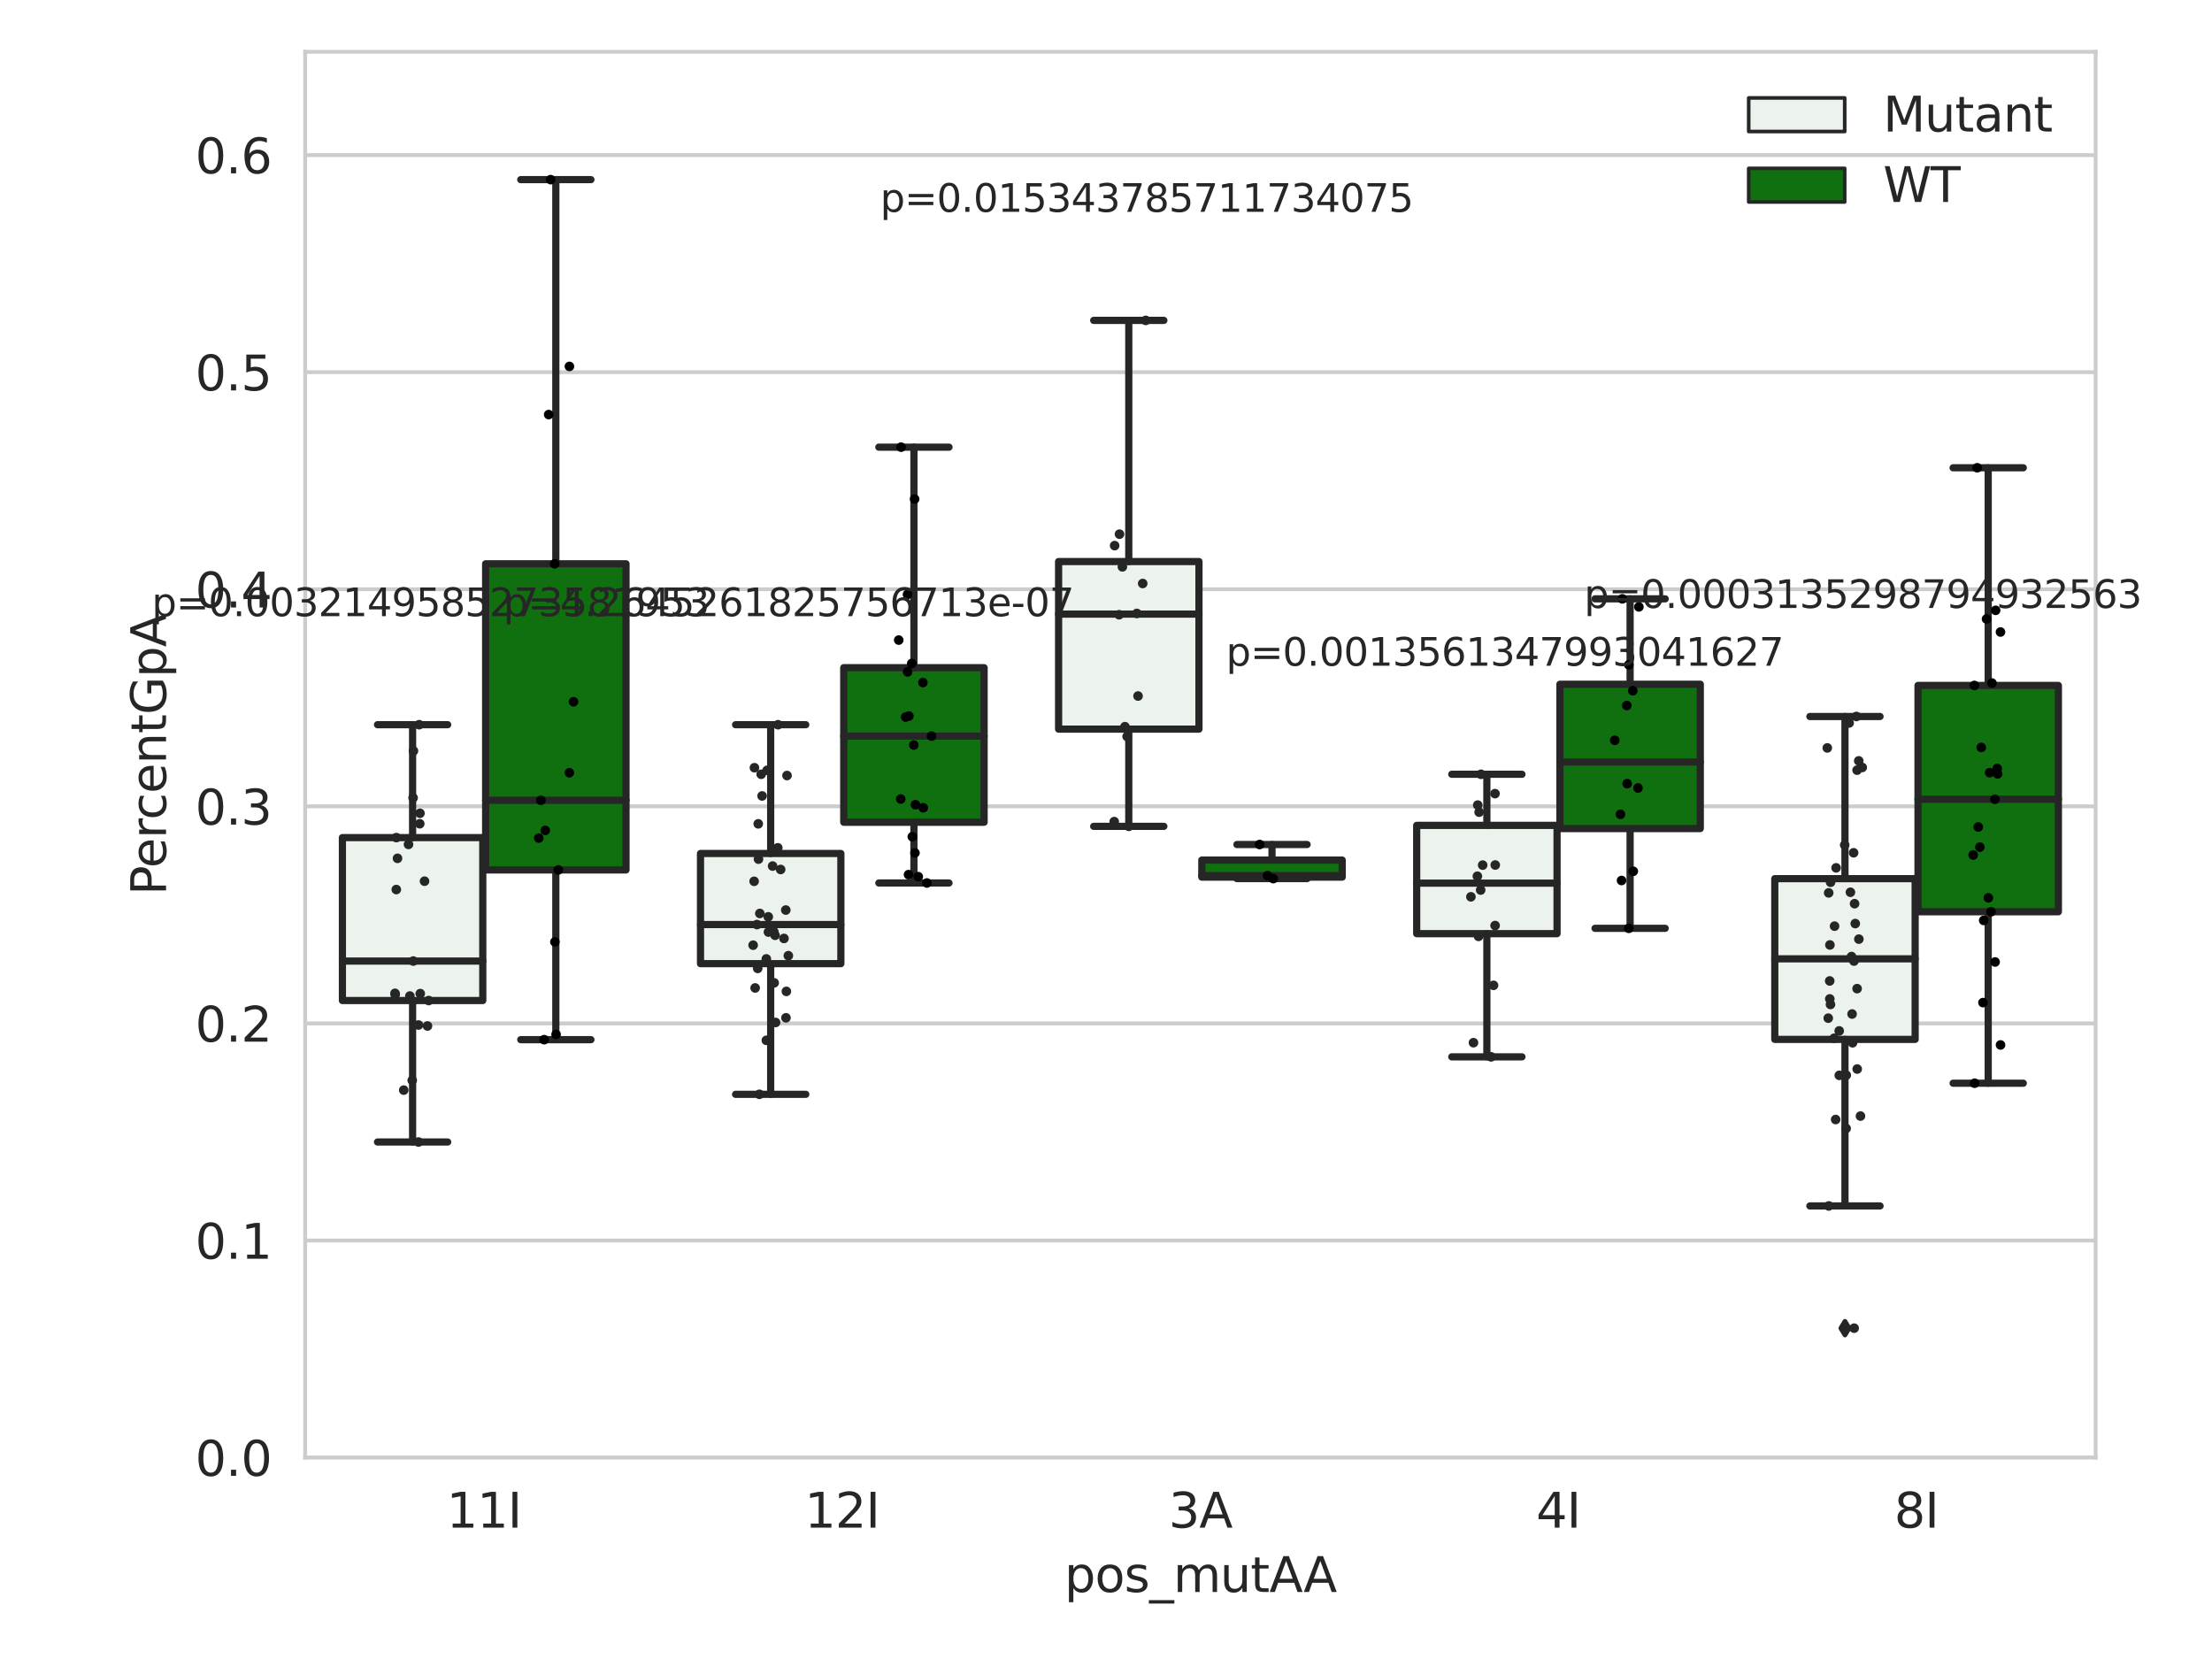 <?xml version="1.0" encoding="utf-8" standalone="no"?>
<!DOCTYPE svg PUBLIC "-//W3C//DTD SVG 1.1//EN"
  "http://www.w3.org/Graphics/SVG/1.1/DTD/svg11.dtd">
<svg xmlns:xlink="http://www.w3.org/1999/xlink" width="460.8pt" height="345.6pt" viewBox="0 0 460.8 345.6" xmlns="http://www.w3.org/2000/svg" version="1.1">
 <defs>
  <style type="text/css">*{stroke-linejoin: round; stroke-linecap: butt}</style>
 </defs>
 <g id="figure_1">
  <g id="patch_1">
   <path d="M 0 345.6 
L 460.8 345.6 
L 460.8 0 
L 0 0 
z
" style="fill: #ffffff"/>
  </g>
  <g id="axes_1">
   <g id="patch_2">
    <path d="M 63.571 303.64 
L 436.558 303.64 
L 436.558 10.8 
L 63.571 10.8 
z
" style="fill: #ffffff"/>
   </g>
   <g id="matplotlib.axis_1">
    <g id="xtick_1">
     <g id="text_1">
      <!-- 11I -->
      <g style="fill: #262626" transform="translate(93.032 318.238) scale(0.1 -0.1)">
       <defs>
        <path id="DejaVuSans-31" d="M 794 531 
L 1825 531 
L 1825 4091 
L 703 3866 
L 703 4441 
L 1819 4666 
L 2450 4666 
L 2450 531 
L 3481 531 
L 3481 0 
L 794 0 
L 794 531 
z
" transform="scale(0.016)"/>
        <path id="DejaVuSans-49" d="M 628 4666 
L 1259 4666 
L 1259 0 
L 628 0 
L 628 4666 
z
" transform="scale(0.016)"/>
       </defs>
       <use xlink:href="#DejaVuSans-31"/>
       <use xlink:href="#DejaVuSans-31" x="63.623"/>
       <use xlink:href="#DejaVuSans-49" x="127.246"/>
      </g>
     </g>
    </g>
    <g id="xtick_2">
     <g id="text_2">
      <!-- 12I -->
      <g style="fill: #262626" transform="translate(167.63 318.238) scale(0.1 -0.1)">
       <defs>
        <path id="DejaVuSans-32" d="M 1228 531 
L 3431 531 
L 3431 0 
L 469 0 
L 469 531 
Q 828 903 1448 1529 
Q 2069 2156 2228 2338 
Q 2531 2678 2651 2914 
Q 2772 3150 2772 3378 
Q 2772 3750 2511 3984 
Q 2250 4219 1831 4219 
Q 1534 4219 1204 4116 
Q 875 4013 500 3803 
L 500 4441 
Q 881 4594 1212 4672 
Q 1544 4750 1819 4750 
Q 2544 4750 2975 4387 
Q 3406 4025 3406 3419 
Q 3406 3131 3298 2873 
Q 3191 2616 2906 2266 
Q 2828 2175 2409 1742 
Q 1991 1309 1228 531 
z
" transform="scale(0.016)"/>
       </defs>
       <use xlink:href="#DejaVuSans-31"/>
       <use xlink:href="#DejaVuSans-32" x="63.623"/>
       <use xlink:href="#DejaVuSans-49" x="127.246"/>
      </g>
     </g>
    </g>
    <g id="xtick_3">
     <g id="text_3">
      <!-- 3A -->
      <g style="fill: #262626" transform="translate(243.463 318.238) scale(0.1 -0.1)">
       <defs>
        <path id="DejaVuSans-33" d="M 2597 2516 
Q 3050 2419 3304 2112 
Q 3559 1806 3559 1356 
Q 3559 666 3084 287 
Q 2609 -91 1734 -91 
Q 1441 -91 1130 -33 
Q 819 25 488 141 
L 488 750 
Q 750 597 1062 519 
Q 1375 441 1716 441 
Q 2309 441 2620 675 
Q 2931 909 2931 1356 
Q 2931 1769 2642 2001 
Q 2353 2234 1838 2234 
L 1294 2234 
L 1294 2753 
L 1863 2753 
Q 2328 2753 2575 2939 
Q 2822 3125 2822 3475 
Q 2822 3834 2567 4026 
Q 2313 4219 1838 4219 
Q 1578 4219 1281 4162 
Q 984 4106 628 3988 
L 628 4550 
Q 988 4650 1302 4700 
Q 1616 4750 1894 4750 
Q 2613 4750 3031 4423 
Q 3450 4097 3450 3541 
Q 3450 3153 3228 2886 
Q 3006 2619 2597 2516 
z
" transform="scale(0.016)"/>
        <path id="DejaVuSans-41" d="M 2188 4044 
L 1331 1722 
L 3047 1722 
L 2188 4044 
z
M 1831 4666 
L 2547 4666 
L 4325 0 
L 3669 0 
L 3244 1197 
L 1141 1197 
L 716 0 
L 50 0 
L 1831 4666 
z
" transform="scale(0.016)"/>
       </defs>
       <use xlink:href="#DejaVuSans-33"/>
       <use xlink:href="#DejaVuSans-41" x="63.623"/>
      </g>
     </g>
    </g>
    <g id="xtick_4">
     <g id="text_4">
      <!-- 4I -->
      <g style="fill: #262626" transform="translate(320.006 318.238) scale(0.1 -0.1)">
       <defs>
        <path id="DejaVuSans-34" d="M 2419 4116 
L 825 1625 
L 2419 1625 
L 2419 4116 
z
M 2253 4666 
L 3047 4666 
L 3047 1625 
L 3713 1625 
L 3713 1100 
L 3047 1100 
L 3047 0 
L 2419 0 
L 2419 1100 
L 313 1100 
L 313 1709 
L 2253 4666 
z
" transform="scale(0.016)"/>
       </defs>
       <use xlink:href="#DejaVuSans-34"/>
       <use xlink:href="#DejaVuSans-49" x="63.623"/>
      </g>
     </g>
    </g>
    <g id="xtick_5">
     <g id="text_5">
      <!-- 8I -->
      <g style="fill: #262626" transform="translate(394.603 318.238) scale(0.1 -0.1)">
       <defs>
        <path id="DejaVuSans-38" d="M 2034 2216 
Q 1584 2216 1326 1975 
Q 1069 1734 1069 1313 
Q 1069 891 1326 650 
Q 1584 409 2034 409 
Q 2484 409 2743 651 
Q 3003 894 3003 1313 
Q 3003 1734 2745 1975 
Q 2488 2216 2034 2216 
z
M 1403 2484 
Q 997 2584 770 2862 
Q 544 3141 544 3541 
Q 544 4100 942 4425 
Q 1341 4750 2034 4750 
Q 2731 4750 3128 4425 
Q 3525 4100 3525 3541 
Q 3525 3141 3298 2862 
Q 3072 2584 2669 2484 
Q 3125 2378 3379 2068 
Q 3634 1759 3634 1313 
Q 3634 634 3220 271 
Q 2806 -91 2034 -91 
Q 1263 -91 848 271 
Q 434 634 434 1313 
Q 434 1759 690 2068 
Q 947 2378 1403 2484 
z
M 1172 3481 
Q 1172 3119 1398 2916 
Q 1625 2713 2034 2713 
Q 2441 2713 2670 2916 
Q 2900 3119 2900 3481 
Q 2900 3844 2670 4047 
Q 2441 4250 2034 4250 
Q 1625 4250 1398 4047 
Q 1172 3844 1172 3481 
z
" transform="scale(0.016)"/>
       </defs>
       <use xlink:href="#DejaVuSans-38"/>
       <use xlink:href="#DejaVuSans-49" x="63.623"/>
      </g>
     </g>
    </g>
    <g id="text_6">
     <!-- pos_mutAA -->
     <g style="fill: #262626" transform="translate(221.749 331.638) scale(0.1 -0.1)">
      <defs>
       <path id="DejaVuSans-70" d="M 1159 525 
L 1159 -1331 
L 581 -1331 
L 581 3500 
L 1159 3500 
L 1159 2969 
Q 1341 3281 1617 3432 
Q 1894 3584 2278 3584 
Q 2916 3584 3314 3078 
Q 3713 2572 3713 1747 
Q 3713 922 3314 415 
Q 2916 -91 2278 -91 
Q 1894 -91 1617 61 
Q 1341 213 1159 525 
z
M 3116 1747 
Q 3116 2381 2855 2742 
Q 2594 3103 2138 3103 
Q 1681 3103 1420 2742 
Q 1159 2381 1159 1747 
Q 1159 1113 1420 752 
Q 1681 391 2138 391 
Q 2594 391 2855 752 
Q 3116 1113 3116 1747 
z
" transform="scale(0.016)"/>
       <path id="DejaVuSans-6f" d="M 1959 3097 
Q 1497 3097 1228 2736 
Q 959 2375 959 1747 
Q 959 1119 1226 758 
Q 1494 397 1959 397 
Q 2419 397 2687 759 
Q 2956 1122 2956 1747 
Q 2956 2369 2687 2733 
Q 2419 3097 1959 3097 
z
M 1959 3584 
Q 2709 3584 3137 3096 
Q 3566 2609 3566 1747 
Q 3566 888 3137 398 
Q 2709 -91 1959 -91 
Q 1206 -91 779 398 
Q 353 888 353 1747 
Q 353 2609 779 3096 
Q 1206 3584 1959 3584 
z
" transform="scale(0.016)"/>
       <path id="DejaVuSans-73" d="M 2834 3397 
L 2834 2853 
Q 2591 2978 2328 3040 
Q 2066 3103 1784 3103 
Q 1356 3103 1142 2972 
Q 928 2841 928 2578 
Q 928 2378 1081 2264 
Q 1234 2150 1697 2047 
L 1894 2003 
Q 2506 1872 2764 1633 
Q 3022 1394 3022 966 
Q 3022 478 2636 193 
Q 2250 -91 1575 -91 
Q 1294 -91 989 -36 
Q 684 19 347 128 
L 347 722 
Q 666 556 975 473 
Q 1284 391 1588 391 
Q 1994 391 2212 530 
Q 2431 669 2431 922 
Q 2431 1156 2273 1281 
Q 2116 1406 1581 1522 
L 1381 1569 
Q 847 1681 609 1914 
Q 372 2147 372 2553 
Q 372 3047 722 3315 
Q 1072 3584 1716 3584 
Q 2034 3584 2315 3537 
Q 2597 3491 2834 3397 
z
" transform="scale(0.016)"/>
       <path id="DejaVuSans-5f" d="M 3263 -1063 
L 3263 -1509 
L -63 -1509 
L -63 -1063 
L 3263 -1063 
z
" transform="scale(0.016)"/>
       <path id="DejaVuSans-6d" d="M 3328 2828 
Q 3544 3216 3844 3400 
Q 4144 3584 4550 3584 
Q 5097 3584 5394 3201 
Q 5691 2819 5691 2113 
L 5691 0 
L 5113 0 
L 5113 2094 
Q 5113 2597 4934 2840 
Q 4756 3084 4391 3084 
Q 3944 3084 3684 2787 
Q 3425 2491 3425 1978 
L 3425 0 
L 2847 0 
L 2847 2094 
Q 2847 2600 2669 2842 
Q 2491 3084 2119 3084 
Q 1678 3084 1418 2786 
Q 1159 2488 1159 1978 
L 1159 0 
L 581 0 
L 581 3500 
L 1159 3500 
L 1159 2956 
Q 1356 3278 1631 3431 
Q 1906 3584 2284 3584 
Q 2666 3584 2933 3390 
Q 3200 3197 3328 2828 
z
" transform="scale(0.016)"/>
       <path id="DejaVuSans-75" d="M 544 1381 
L 544 3500 
L 1119 3500 
L 1119 1403 
Q 1119 906 1312 657 
Q 1506 409 1894 409 
Q 2359 409 2629 706 
Q 2900 1003 2900 1516 
L 2900 3500 
L 3475 3500 
L 3475 0 
L 2900 0 
L 2900 538 
Q 2691 219 2414 64 
Q 2138 -91 1772 -91 
Q 1169 -91 856 284 
Q 544 659 544 1381 
z
M 1991 3584 
L 1991 3584 
z
" transform="scale(0.016)"/>
       <path id="DejaVuSans-74" d="M 1172 4494 
L 1172 3500 
L 2356 3500 
L 2356 3053 
L 1172 3053 
L 1172 1153 
Q 1172 725 1289 603 
Q 1406 481 1766 481 
L 2356 481 
L 2356 0 
L 1766 0 
Q 1100 0 847 248 
Q 594 497 594 1153 
L 594 3053 
L 172 3053 
L 172 3500 
L 594 3500 
L 594 4494 
L 1172 4494 
z
" transform="scale(0.016)"/>
      </defs>
      <use xlink:href="#DejaVuSans-70"/>
      <use xlink:href="#DejaVuSans-6f" x="63.477"/>
      <use xlink:href="#DejaVuSans-73" x="124.658"/>
      <use xlink:href="#DejaVuSans-5f" x="176.758"/>
      <use xlink:href="#DejaVuSans-6d" x="226.758"/>
      <use xlink:href="#DejaVuSans-75" x="324.17"/>
      <use xlink:href="#DejaVuSans-74" x="387.549"/>
      <use xlink:href="#DejaVuSans-41" x="426.758"/>
      <use xlink:href="#DejaVuSans-41" x="497.916"/>
     </g>
    </g>
   </g>
   <g id="matplotlib.axis_2">
    <g id="ytick_1">
     <g id="line2d_1">
      <path d="M 63.571 303.64 
L 436.558 303.64 
" clip-path="url(#p01e1ed219c)" style="fill: none; stroke: #cccccc; stroke-width: 0.8; stroke-linecap: round"/>
     </g>
     <g id="text_7">
      <!-- 0.0 -->
      <g style="fill: #262626" transform="translate(40.668 307.439) scale(0.1 -0.1)">
       <defs>
        <path id="DejaVuSans-30" d="M 2034 4250 
Q 1547 4250 1301 3770 
Q 1056 3291 1056 2328 
Q 1056 1369 1301 889 
Q 1547 409 2034 409 
Q 2525 409 2770 889 
Q 3016 1369 3016 2328 
Q 3016 3291 2770 3770 
Q 2525 4250 2034 4250 
z
M 2034 4750 
Q 2819 4750 3233 4129 
Q 3647 3509 3647 2328 
Q 3647 1150 3233 529 
Q 2819 -91 2034 -91 
Q 1250 -91 836 529 
Q 422 1150 422 2328 
Q 422 3509 836 4129 
Q 1250 4750 2034 4750 
z
" transform="scale(0.016)"/>
        <path id="DejaVuSans-2e" d="M 684 794 
L 1344 794 
L 1344 0 
L 684 0 
L 684 794 
z
" transform="scale(0.016)"/>
       </defs>
       <use xlink:href="#DejaVuSans-30"/>
       <use xlink:href="#DejaVuSans-2e" x="63.623"/>
       <use xlink:href="#DejaVuSans-30" x="95.41"/>
      </g>
     </g>
    </g>
    <g id="ytick_2">
     <g id="line2d_2">
      <path d="M 63.571 258.418 
L 436.558 258.418 
" clip-path="url(#p01e1ed219c)" style="fill: none; stroke: #cccccc; stroke-width: 0.8; stroke-linecap: round"/>
     </g>
     <g id="text_8">
      <!-- 0.1 -->
      <g style="fill: #262626" transform="translate(40.668 262.218) scale(0.1 -0.1)">
       <use xlink:href="#DejaVuSans-30"/>
       <use xlink:href="#DejaVuSans-2e" x="63.623"/>
       <use xlink:href="#DejaVuSans-31" x="95.41"/>
      </g>
     </g>
    </g>
    <g id="ytick_3">
     <g id="line2d_3">
      <path d="M 63.571 213.197 
L 436.558 213.197 
" clip-path="url(#p01e1ed219c)" style="fill: none; stroke: #cccccc; stroke-width: 0.8; stroke-linecap: round"/>
     </g>
     <g id="text_9">
      <!-- 0.2 -->
      <g style="fill: #262626" transform="translate(40.668 216.996) scale(0.1 -0.1)">
       <use xlink:href="#DejaVuSans-30"/>
       <use xlink:href="#DejaVuSans-2e" x="63.623"/>
       <use xlink:href="#DejaVuSans-32" x="95.41"/>
      </g>
     </g>
    </g>
    <g id="ytick_4">
     <g id="line2d_4">
      <path d="M 63.571 167.975 
L 436.558 167.975 
" clip-path="url(#p01e1ed219c)" style="fill: none; stroke: #cccccc; stroke-width: 0.8; stroke-linecap: round"/>
     </g>
     <g id="text_10">
      <!-- 0.3 -->
      <g style="fill: #262626" transform="translate(40.668 171.775) scale(0.1 -0.1)">
       <use xlink:href="#DejaVuSans-30"/>
       <use xlink:href="#DejaVuSans-2e" x="63.623"/>
       <use xlink:href="#DejaVuSans-33" x="95.41"/>
      </g>
     </g>
    </g>
    <g id="ytick_5">
     <g id="line2d_5">
      <path d="M 63.571 122.754 
L 436.558 122.754 
" clip-path="url(#p01e1ed219c)" style="fill: none; stroke: #cccccc; stroke-width: 0.8; stroke-linecap: round"/>
     </g>
     <g id="text_11">
      <!-- 0.4 -->
      <g style="fill: #262626" transform="translate(40.668 126.553) scale(0.1 -0.1)">
       <use xlink:href="#DejaVuSans-30"/>
       <use xlink:href="#DejaVuSans-2e" x="63.623"/>
       <use xlink:href="#DejaVuSans-34" x="95.41"/>
      </g>
     </g>
    </g>
    <g id="ytick_6">
     <g id="line2d_6">
      <path d="M 63.571 77.532 
L 436.558 77.532 
" clip-path="url(#p01e1ed219c)" style="fill: none; stroke: #cccccc; stroke-width: 0.8; stroke-linecap: round"/>
     </g>
     <g id="text_12">
      <!-- 0.5 -->
      <g style="fill: #262626" transform="translate(40.668 81.332) scale(0.1 -0.1)">
       <defs>
        <path id="DejaVuSans-35" d="M 691 4666 
L 3169 4666 
L 3169 4134 
L 1269 4134 
L 1269 2991 
Q 1406 3038 1543 3061 
Q 1681 3084 1819 3084 
Q 2600 3084 3056 2656 
Q 3513 2228 3513 1497 
Q 3513 744 3044 326 
Q 2575 -91 1722 -91 
Q 1428 -91 1123 -41 
Q 819 9 494 109 
L 494 744 
Q 775 591 1075 516 
Q 1375 441 1709 441 
Q 2250 441 2565 725 
Q 2881 1009 2881 1497 
Q 2881 1984 2565 2268 
Q 2250 2553 1709 2553 
Q 1456 2553 1204 2497 
Q 953 2441 691 2322 
L 691 4666 
z
" transform="scale(0.016)"/>
       </defs>
       <use xlink:href="#DejaVuSans-30"/>
       <use xlink:href="#DejaVuSans-2e" x="63.623"/>
       <use xlink:href="#DejaVuSans-35" x="95.41"/>
      </g>
     </g>
    </g>
    <g id="ytick_7">
     <g id="line2d_7">
      <path d="M 63.571 32.311 
L 436.558 32.311 
" clip-path="url(#p01e1ed219c)" style="fill: none; stroke: #cccccc; stroke-width: 0.8; stroke-linecap: round"/>
     </g>
     <g id="text_13">
      <!-- 0.6 -->
      <g style="fill: #262626" transform="translate(40.668 36.11) scale(0.1 -0.1)">
       <defs>
        <path id="DejaVuSans-36" d="M 2113 2584 
Q 1688 2584 1439 2293 
Q 1191 2003 1191 1497 
Q 1191 994 1439 701 
Q 1688 409 2113 409 
Q 2538 409 2786 701 
Q 3034 994 3034 1497 
Q 3034 2003 2786 2293 
Q 2538 2584 2113 2584 
z
M 3366 4563 
L 3366 3988 
Q 3128 4100 2886 4159 
Q 2644 4219 2406 4219 
Q 1781 4219 1451 3797 
Q 1122 3375 1075 2522 
Q 1259 2794 1537 2939 
Q 1816 3084 2150 3084 
Q 2853 3084 3261 2657 
Q 3669 2231 3669 1497 
Q 3669 778 3244 343 
Q 2819 -91 2113 -91 
Q 1303 -91 875 529 
Q 447 1150 447 2328 
Q 447 3434 972 4092 
Q 1497 4750 2381 4750 
Q 2619 4750 2861 4703 
Q 3103 4656 3366 4563 
z
" transform="scale(0.016)"/>
       </defs>
       <use xlink:href="#DejaVuSans-30"/>
       <use xlink:href="#DejaVuSans-2e" x="63.623"/>
       <use xlink:href="#DejaVuSans-36" x="95.41"/>
      </g>
     </g>
    </g>
    <g id="text_14">
     <!-- PercentGpA -->
     <g style="fill: #262626" transform="translate(34.588 186.497) rotate(-90) scale(0.1 -0.1)">
      <defs>
       <path id="DejaVuSans-50" d="M 1259 4147 
L 1259 2394 
L 2053 2394 
Q 2494 2394 2734 2622 
Q 2975 2850 2975 3272 
Q 2975 3691 2734 3919 
Q 2494 4147 2053 4147 
L 1259 4147 
z
M 628 4666 
L 2053 4666 
Q 2838 4666 3239 4311 
Q 3641 3956 3641 3272 
Q 3641 2581 3239 2228 
Q 2838 1875 2053 1875 
L 1259 1875 
L 1259 0 
L 628 0 
L 628 4666 
z
" transform="scale(0.016)"/>
       <path id="DejaVuSans-65" d="M 3597 1894 
L 3597 1613 
L 953 1613 
Q 991 1019 1311 708 
Q 1631 397 2203 397 
Q 2534 397 2845 478 
Q 3156 559 3463 722 
L 3463 178 
Q 3153 47 2828 -22 
Q 2503 -91 2169 -91 
Q 1331 -91 842 396 
Q 353 884 353 1716 
Q 353 2575 817 3079 
Q 1281 3584 2069 3584 
Q 2775 3584 3186 3129 
Q 3597 2675 3597 1894 
z
M 3022 2063 
Q 3016 2534 2758 2815 
Q 2500 3097 2075 3097 
Q 1594 3097 1305 2825 
Q 1016 2553 972 2059 
L 3022 2063 
z
" transform="scale(0.016)"/>
       <path id="DejaVuSans-72" d="M 2631 2963 
Q 2534 3019 2420 3045 
Q 2306 3072 2169 3072 
Q 1681 3072 1420 2755 
Q 1159 2438 1159 1844 
L 1159 0 
L 581 0 
L 581 3500 
L 1159 3500 
L 1159 2956 
Q 1341 3275 1631 3429 
Q 1922 3584 2338 3584 
Q 2397 3584 2469 3576 
Q 2541 3569 2628 3553 
L 2631 2963 
z
" transform="scale(0.016)"/>
       <path id="DejaVuSans-63" d="M 3122 3366 
L 3122 2828 
Q 2878 2963 2633 3030 
Q 2388 3097 2138 3097 
Q 1578 3097 1268 2742 
Q 959 2388 959 1747 
Q 959 1106 1268 751 
Q 1578 397 2138 397 
Q 2388 397 2633 464 
Q 2878 531 3122 666 
L 3122 134 
Q 2881 22 2623 -34 
Q 2366 -91 2075 -91 
Q 1284 -91 818 406 
Q 353 903 353 1747 
Q 353 2603 823 3093 
Q 1294 3584 2113 3584 
Q 2378 3584 2631 3529 
Q 2884 3475 3122 3366 
z
" transform="scale(0.016)"/>
       <path id="DejaVuSans-6e" d="M 3513 2113 
L 3513 0 
L 2938 0 
L 2938 2094 
Q 2938 2591 2744 2837 
Q 2550 3084 2163 3084 
Q 1697 3084 1428 2787 
Q 1159 2491 1159 1978 
L 1159 0 
L 581 0 
L 581 3500 
L 1159 3500 
L 1159 2956 
Q 1366 3272 1645 3428 
Q 1925 3584 2291 3584 
Q 2894 3584 3203 3211 
Q 3513 2838 3513 2113 
z
" transform="scale(0.016)"/>
       <path id="DejaVuSans-47" d="M 3809 666 
L 3809 1919 
L 2778 1919 
L 2778 2438 
L 4434 2438 
L 4434 434 
Q 4069 175 3628 42 
Q 3188 -91 2688 -91 
Q 1594 -91 976 548 
Q 359 1188 359 2328 
Q 359 3472 976 4111 
Q 1594 4750 2688 4750 
Q 3144 4750 3555 4637 
Q 3966 4525 4313 4306 
L 4313 3634 
Q 3963 3931 3569 4081 
Q 3175 4231 2741 4231 
Q 1884 4231 1454 3753 
Q 1025 3275 1025 2328 
Q 1025 1384 1454 906 
Q 1884 428 2741 428 
Q 3075 428 3337 486 
Q 3600 544 3809 666 
z
" transform="scale(0.016)"/>
      </defs>
      <use xlink:href="#DejaVuSans-50"/>
      <use xlink:href="#DejaVuSans-65" x="56.678"/>
      <use xlink:href="#DejaVuSans-72" x="118.201"/>
      <use xlink:href="#DejaVuSans-63" x="157.064"/>
      <use xlink:href="#DejaVuSans-65" x="212.045"/>
      <use xlink:href="#DejaVuSans-6e" x="273.568"/>
      <use xlink:href="#DejaVuSans-74" x="336.947"/>
      <use xlink:href="#DejaVuSans-47" x="376.156"/>
      <use xlink:href="#DejaVuSans-70" x="453.646"/>
      <use xlink:href="#DejaVuSans-41" x="517.123"/>
     </g>
    </g>
   </g>
   <g id="patch_3">
    <path d="M 71.329 208.431 
L 100.572 208.431 
L 100.572 174.489 
L 71.329 174.489 
L 71.329 208.431 
z
" clip-path="url(#p01e1ed219c)" style="fill: #ecf2ec; stroke: #262626; stroke-width: 1.5; stroke-linejoin: miter"/>
   </g>
   <g id="patch_4">
    <path d="M 101.168 181.223 
L 130.41 181.223 
L 130.41 117.444 
L 101.168 117.444 
L 101.168 181.223 
z
" clip-path="url(#p01e1ed219c)" style="fill: #107010; stroke: #262626; stroke-width: 1.5; stroke-linejoin: miter"/>
   </g>
   <g id="patch_5">
    <path d="M 145.927 200.747 
L 175.169 200.747 
L 175.169 177.795 
L 145.927 177.795 
L 145.927 200.747 
z
" clip-path="url(#p01e1ed219c)" style="fill: #ecf2ec; stroke: #262626; stroke-width: 1.5; stroke-linejoin: miter"/>
   </g>
   <g id="patch_6">
    <path d="M 175.766 171.288 
L 205.008 171.288 
L 205.008 139.092 
L 175.766 139.092 
L 175.766 171.288 
z
" clip-path="url(#p01e1ed219c)" style="fill: #107010; stroke: #262626; stroke-width: 1.5; stroke-linejoin: miter"/>
   </g>
   <g id="patch_7">
    <path d="M 220.524 151.888 
L 249.766 151.888 
L 249.766 116.977 
L 220.524 116.977 
L 220.524 151.888 
z
" clip-path="url(#p01e1ed219c)" style="fill: #ecf2ec; stroke: #262626; stroke-width: 1.5; stroke-linejoin: miter"/>
   </g>
   <g id="patch_8">
    <path d="M 250.363 182.719 
L 279.605 182.719 
L 279.605 179.167 
L 250.363 179.167 
L 250.363 182.719 
z
" clip-path="url(#p01e1ed219c)" style="fill: #107010; stroke: #262626; stroke-width: 1.5; stroke-linejoin: miter"/>
   </g>
   <g id="patch_9">
    <path d="M 295.121 194.501 
L 324.363 194.501 
L 324.363 171.94 
L 295.121 171.94 
L 295.121 194.501 
z
" clip-path="url(#p01e1ed219c)" style="fill: #ecf2ec; stroke: #262626; stroke-width: 1.5; stroke-linejoin: miter"/>
   </g>
   <g id="patch_10">
    <path d="M 324.96 172.604 
L 354.202 172.604 
L 354.202 142.536 
L 324.96 142.536 
L 324.96 172.604 
z
" clip-path="url(#p01e1ed219c)" style="fill: #107010; stroke: #262626; stroke-width: 1.5; stroke-linejoin: miter"/>
   </g>
   <g id="patch_11">
    <path d="M 369.719 216.525 
L 398.961 216.525 
L 398.961 183.039 
L 369.719 183.039 
L 369.719 216.525 
z
" clip-path="url(#p01e1ed219c)" style="fill: #ecf2ec; stroke: #262626; stroke-width: 1.5; stroke-linejoin: miter"/>
   </g>
   <g id="patch_12">
    <path d="M 399.557 189.94 
L 428.8 189.94 
L 428.8 142.789 
L 399.557 142.789 
L 399.557 189.94 
z
" clip-path="url(#p01e1ed219c)" style="fill: #107010; stroke: #262626; stroke-width: 1.5; stroke-linejoin: miter"/>
   </g>
   <g id="patch_13">
    <path d="M 100.87 303.64 
L 100.87 303.64 
L 100.87 303.64 
L 100.87 303.64 
z
" clip-path="url(#p01e1ed219c)" style="fill: #ecf2ec; stroke: #262626; stroke-width: 0.75; stroke-linejoin: miter"/>
   </g>
   <g id="patch_14">
    <path d="M 100.87 303.64 
L 100.87 303.64 
L 100.87 303.64 
L 100.87 303.64 
z
" clip-path="url(#p01e1ed219c)" style="fill: #107010; stroke: #262626; stroke-width: 0.75; stroke-linejoin: miter"/>
   </g>
   <g id="PathCollection_1"/>
   <g id="PathCollection_2"/>
   <g id="line2d_8">
    <path d="M 85.95 208.431 
L 85.95 237.901 
" clip-path="url(#p01e1ed219c)" style="fill: none; stroke: #262626; stroke-width: 1.5; stroke-linecap: round"/>
   </g>
   <g id="line2d_9">
    <path d="M 85.95 174.489 
L 85.95 150.967 
" clip-path="url(#p01e1ed219c)" style="fill: none; stroke: #262626; stroke-width: 1.5; stroke-linecap: round"/>
   </g>
   <g id="line2d_10">
    <path d="M 78.64 237.901 
L 93.261 237.901 
" clip-path="url(#p01e1ed219c)" style="fill: none; stroke: #262626; stroke-width: 1.5; stroke-linecap: round"/>
   </g>
   <g id="line2d_11">
    <path d="M 78.64 150.967 
L 93.261 150.967 
" clip-path="url(#p01e1ed219c)" style="fill: none; stroke: #262626; stroke-width: 1.5; stroke-linecap: round"/>
   </g>
   <g id="line2d_12"/>
   <g id="line2d_13">
    <path d="M 115.789 181.223 
L 115.789 216.582 
" clip-path="url(#p01e1ed219c)" style="fill: none; stroke: #262626; stroke-width: 1.5; stroke-linecap: round"/>
   </g>
   <g id="line2d_14">
    <path d="M 115.789 117.444 
L 115.789 37.422 
" clip-path="url(#p01e1ed219c)" style="fill: none; stroke: #262626; stroke-width: 1.5; stroke-linecap: round"/>
   </g>
   <g id="line2d_15">
    <path d="M 108.479 216.582 
L 123.1 216.582 
" clip-path="url(#p01e1ed219c)" style="fill: none; stroke: #262626; stroke-width: 1.5; stroke-linecap: round"/>
   </g>
   <g id="line2d_16">
    <path d="M 108.479 37.422 
L 123.1 37.422 
" clip-path="url(#p01e1ed219c)" style="fill: none; stroke: #262626; stroke-width: 1.5; stroke-linecap: round"/>
   </g>
   <g id="line2d_17"/>
   <g id="line2d_18">
    <path d="M 160.548 200.747 
L 160.548 227.968 
" clip-path="url(#p01e1ed219c)" style="fill: none; stroke: #262626; stroke-width: 1.5; stroke-linecap: round"/>
   </g>
   <g id="line2d_19">
    <path d="M 160.548 177.795 
L 160.548 150.972 
" clip-path="url(#p01e1ed219c)" style="fill: none; stroke: #262626; stroke-width: 1.5; stroke-linecap: round"/>
   </g>
   <g id="line2d_20">
    <path d="M 153.237 227.968 
L 167.858 227.968 
" clip-path="url(#p01e1ed219c)" style="fill: none; stroke: #262626; stroke-width: 1.5; stroke-linecap: round"/>
   </g>
   <g id="line2d_21">
    <path d="M 153.237 150.972 
L 167.858 150.972 
" clip-path="url(#p01e1ed219c)" style="fill: none; stroke: #262626; stroke-width: 1.5; stroke-linecap: round"/>
   </g>
   <g id="line2d_22"/>
   <g id="line2d_23">
    <path d="M 190.387 171.288 
L 190.387 183.943 
" clip-path="url(#p01e1ed219c)" style="fill: none; stroke: #262626; stroke-width: 1.5; stroke-linecap: round"/>
   </g>
   <g id="line2d_24">
    <path d="M 190.387 139.092 
L 190.387 93.15 
" clip-path="url(#p01e1ed219c)" style="fill: none; stroke: #262626; stroke-width: 1.5; stroke-linecap: round"/>
   </g>
   <g id="line2d_25">
    <path d="M 183.076 183.943 
L 197.697 183.943 
" clip-path="url(#p01e1ed219c)" style="fill: none; stroke: #262626; stroke-width: 1.5; stroke-linecap: round"/>
   </g>
   <g id="line2d_26">
    <path d="M 183.076 93.15 
L 197.697 93.15 
" clip-path="url(#p01e1ed219c)" style="fill: none; stroke: #262626; stroke-width: 1.5; stroke-linecap: round"/>
   </g>
   <g id="line2d_27"/>
   <g id="line2d_28">
    <path d="M 235.145 151.888 
L 235.145 172.143 
" clip-path="url(#p01e1ed219c)" style="fill: none; stroke: #262626; stroke-width: 1.5; stroke-linecap: round"/>
   </g>
   <g id="line2d_29">
    <path d="M 235.145 116.977 
L 235.145 66.742 
" clip-path="url(#p01e1ed219c)" style="fill: none; stroke: #262626; stroke-width: 1.5; stroke-linecap: round"/>
   </g>
   <g id="line2d_30">
    <path d="M 227.835 172.143 
L 242.456 172.143 
" clip-path="url(#p01e1ed219c)" style="fill: none; stroke: #262626; stroke-width: 1.5; stroke-linecap: round"/>
   </g>
   <g id="line2d_31">
    <path d="M 227.835 66.742 
L 242.456 66.742 
" clip-path="url(#p01e1ed219c)" style="fill: none; stroke: #262626; stroke-width: 1.5; stroke-linecap: round"/>
   </g>
   <g id="line2d_32"/>
   <g id="line2d_33">
    <path d="M 264.984 182.719 
L 264.984 183.032 
" clip-path="url(#p01e1ed219c)" style="fill: none; stroke: #262626; stroke-width: 1.5; stroke-linecap: round"/>
   </g>
   <g id="line2d_34">
    <path d="M 264.984 179.167 
L 264.984 175.928 
" clip-path="url(#p01e1ed219c)" style="fill: none; stroke: #262626; stroke-width: 1.5; stroke-linecap: round"/>
   </g>
   <g id="line2d_35">
    <path d="M 257.673 183.032 
L 272.294 183.032 
" clip-path="url(#p01e1ed219c)" style="fill: none; stroke: #262626; stroke-width: 1.5; stroke-linecap: round"/>
   </g>
   <g id="line2d_36">
    <path d="M 257.673 175.928 
L 272.294 175.928 
" clip-path="url(#p01e1ed219c)" style="fill: none; stroke: #262626; stroke-width: 1.5; stroke-linecap: round"/>
   </g>
   <g id="line2d_37"/>
   <g id="line2d_38">
    <path d="M 309.742 194.501 
L 309.742 220.161 
" clip-path="url(#p01e1ed219c)" style="fill: none; stroke: #262626; stroke-width: 1.5; stroke-linecap: round"/>
   </g>
   <g id="line2d_39">
    <path d="M 309.742 171.94 
L 309.742 161.295 
" clip-path="url(#p01e1ed219c)" style="fill: none; stroke: #262626; stroke-width: 1.5; stroke-linecap: round"/>
   </g>
   <g id="line2d_40">
    <path d="M 302.432 220.161 
L 317.053 220.161 
" clip-path="url(#p01e1ed219c)" style="fill: none; stroke: #262626; stroke-width: 1.5; stroke-linecap: round"/>
   </g>
   <g id="line2d_41">
    <path d="M 302.432 161.295 
L 317.053 161.295 
" clip-path="url(#p01e1ed219c)" style="fill: none; stroke: #262626; stroke-width: 1.5; stroke-linecap: round"/>
   </g>
   <g id="line2d_42"/>
   <g id="line2d_43">
    <path d="M 339.581 172.604 
L 339.581 193.387 
" clip-path="url(#p01e1ed219c)" style="fill: none; stroke: #262626; stroke-width: 1.5; stroke-linecap: round"/>
   </g>
   <g id="line2d_44">
    <path d="M 339.581 142.536 
L 339.581 124.753 
" clip-path="url(#p01e1ed219c)" style="fill: none; stroke: #262626; stroke-width: 1.5; stroke-linecap: round"/>
   </g>
   <g id="line2d_45">
    <path d="M 332.271 193.387 
L 346.892 193.387 
" clip-path="url(#p01e1ed219c)" style="fill: none; stroke: #262626; stroke-width: 1.5; stroke-linecap: round"/>
   </g>
   <g id="line2d_46">
    <path d="M 332.271 124.753 
L 346.892 124.753 
" clip-path="url(#p01e1ed219c)" style="fill: none; stroke: #262626; stroke-width: 1.5; stroke-linecap: round"/>
   </g>
   <g id="line2d_47"/>
   <g id="line2d_48">
    <path d="M 384.34 216.525 
L 384.34 251.221 
" clip-path="url(#p01e1ed219c)" style="fill: none; stroke: #262626; stroke-width: 1.5; stroke-linecap: round"/>
   </g>
   <g id="line2d_49">
    <path d="M 384.34 183.039 
L 384.34 149.259 
" clip-path="url(#p01e1ed219c)" style="fill: none; stroke: #262626; stroke-width: 1.5; stroke-linecap: round"/>
   </g>
   <g id="line2d_50">
    <path d="M 377.029 251.221 
L 391.65 251.221 
" clip-path="url(#p01e1ed219c)" style="fill: none; stroke: #262626; stroke-width: 1.5; stroke-linecap: round"/>
   </g>
   <g id="line2d_51">
    <path d="M 377.029 149.259 
L 391.65 149.259 
" clip-path="url(#p01e1ed219c)" style="fill: none; stroke: #262626; stroke-width: 1.5; stroke-linecap: round"/>
   </g>
   <g id="line2d_52">
    <defs>
     <path id="m95884dc6ec" d="M -0 1.414 
L 0.849 0 
L 0 -1.414 
L -0.849 -0 
z
" style="stroke: #262626; stroke-linejoin: miter"/>
    </defs>
    <g clip-path="url(#p01e1ed219c)">
     <use xlink:href="#m95884dc6ec" x="384.34" y="276.684" style="fill: #262626; stroke: #262626; stroke-linejoin: miter"/>
    </g>
   </g>
   <g id="line2d_53">
    <path d="M 414.179 189.94 
L 414.179 225.652 
" clip-path="url(#p01e1ed219c)" style="fill: none; stroke: #262626; stroke-width: 1.5; stroke-linecap: round"/>
   </g>
   <g id="line2d_54">
    <path d="M 414.179 142.789 
L 414.179 97.449 
" clip-path="url(#p01e1ed219c)" style="fill: none; stroke: #262626; stroke-width: 1.5; stroke-linecap: round"/>
   </g>
   <g id="line2d_55">
    <path d="M 406.868 225.652 
L 421.489 225.652 
" clip-path="url(#p01e1ed219c)" style="fill: none; stroke: #262626; stroke-width: 1.5; stroke-linecap: round"/>
   </g>
   <g id="line2d_56">
    <path d="M 406.868 97.449 
L 421.489 97.449 
" clip-path="url(#p01e1ed219c)" style="fill: none; stroke: #262626; stroke-width: 1.5; stroke-linecap: round"/>
   </g>
   <g id="line2d_57"/>
   <g id="line2d_58">
    <path d="M 71.329 200.203 
L 100.572 200.203 
" clip-path="url(#p01e1ed219c)" style="fill: none; stroke: #262626; stroke-width: 1.5; stroke-linecap: round"/>
   </g>
   <g id="line2d_59">
    <path d="M 101.168 166.713 
L 130.41 166.713 
" clip-path="url(#p01e1ed219c)" style="fill: none; stroke: #262626; stroke-width: 1.5; stroke-linecap: round"/>
   </g>
   <g id="line2d_60">
    <path d="M 145.927 192.604 
L 175.169 192.604 
" clip-path="url(#p01e1ed219c)" style="fill: none; stroke: #262626; stroke-width: 1.5; stroke-linecap: round"/>
   </g>
   <g id="line2d_61">
    <path d="M 175.766 153.344 
L 205.008 153.344 
" clip-path="url(#p01e1ed219c)" style="fill: none; stroke: #262626; stroke-width: 1.5; stroke-linecap: round"/>
   </g>
   <g id="line2d_62">
    <path d="M 220.524 127.925 
L 249.766 127.925 
" clip-path="url(#p01e1ed219c)" style="fill: none; stroke: #262626; stroke-width: 1.5; stroke-linecap: round"/>
   </g>
   <g id="line2d_63">
    <path d="M 250.363 182.406 
L 279.605 182.406 
" clip-path="url(#p01e1ed219c)" style="fill: none; stroke: #262626; stroke-width: 1.5; stroke-linecap: round"/>
   </g>
   <g id="line2d_64">
    <path d="M 295.121 183.976 
L 324.363 183.976 
" clip-path="url(#p01e1ed219c)" style="fill: none; stroke: #262626; stroke-width: 1.5; stroke-linecap: round"/>
   </g>
   <g id="line2d_65">
    <path d="M 324.96 158.738 
L 354.202 158.738 
" clip-path="url(#p01e1ed219c)" style="fill: none; stroke: #262626; stroke-width: 1.5; stroke-linecap: round"/>
   </g>
   <g id="line2d_66">
    <path d="M 369.719 199.739 
L 398.961 199.739 
" clip-path="url(#p01e1ed219c)" style="fill: none; stroke: #262626; stroke-width: 1.5; stroke-linecap: round"/>
   </g>
   <g id="line2d_67">
    <path d="M 399.557 166.5 
L 428.8 166.5 
" clip-path="url(#p01e1ed219c)" style="fill: none; stroke: #262626; stroke-width: 1.5; stroke-linecap: round"/>
   </g>
   <g id="patch_15">
    <path d="M 63.571 303.64 
L 63.571 10.8 
" style="fill: none; stroke: #cccccc; stroke-width: 0.8; stroke-linejoin: miter; stroke-linecap: square"/>
   </g>
   <g id="patch_16">
    <path d="M 436.558 303.64 
L 436.558 10.8 
" style="fill: none; stroke: #cccccc; stroke-width: 0.8; stroke-linejoin: miter; stroke-linecap: square"/>
   </g>
   <g id="patch_17">
    <path d="M 63.571 303.64 
L 436.558 303.64 
" style="fill: none; stroke: #cccccc; stroke-width: 0.8; stroke-linejoin: miter; stroke-linecap: square"/>
   </g>
   <g id="patch_18">
    <path d="M 63.571 10.8 
L 436.558 10.8 
" style="fill: none; stroke: #cccccc; stroke-width: 0.8; stroke-linejoin: miter; stroke-linecap: square"/>
   </g>
   <g id="PathCollection_3">
    <defs>
     <path id="C0_0_dbe02e8cf1" d="M 0 1 
C 0.265 1 0.52 0.895 0.707 0.707 
C 0.895 0.52 1 0.265 1 -0 
C 1 -0.265 0.895 -0.52 0.707 -0.707 
C 0.52 -0.895 0.265 -1 0 -1 
C -0.265 -1 -0.52 -0.895 -0.707 -0.707 
C -0.895 -0.52 -1 -0.265 -1 0 
C -1 0.265 -0.895 0.52 -0.707 0.707 
C -0.52 0.895 -0.265 1 0 1 
z
"/>
    </defs>
    <g clip-path="url(#p01e1ed219c)">
     <use xlink:href="#C0_0_dbe02e8cf1" x="87.44" y="171.605" style="fill: #262626"/>
    </g>
    <g clip-path="url(#p01e1ed219c)">
     <use xlink:href="#C0_0_dbe02e8cf1" x="87.173" y="237.901" style="fill: #262626"/>
    </g>
    <g clip-path="url(#p01e1ed219c)">
     <use xlink:href="#C0_0_dbe02e8cf1" x="85.874" y="225.057" style="fill: #262626"/>
    </g>
    <g clip-path="url(#p01e1ed219c)">
     <use xlink:href="#C0_0_dbe02e8cf1" x="82.558" y="185.307" style="fill: #262626"/>
    </g>
    <g clip-path="url(#p01e1ed219c)">
     <use xlink:href="#C0_0_dbe02e8cf1" x="82.287" y="206.929" style="fill: #262626"/>
    </g>
    <g clip-path="url(#p01e1ed219c)">
     <use xlink:href="#C0_0_dbe02e8cf1" x="89.307" y="208.431" style="fill: #262626"/>
    </g>
    <g clip-path="url(#p01e1ed219c)">
     <use xlink:href="#C0_0_dbe02e8cf1" x="87.184" y="213.528" style="fill: #262626"/>
    </g>
    <g clip-path="url(#p01e1ed219c)">
     <use xlink:href="#C0_0_dbe02e8cf1" x="84.106" y="227.092" style="fill: #262626"/>
    </g>
    <g clip-path="url(#p01e1ed219c)">
     <use xlink:href="#C0_0_dbe02e8cf1" x="85.1" y="175.908" style="fill: #262626"/>
    </g>
    <g clip-path="url(#p01e1ed219c)">
     <use xlink:href="#C0_0_dbe02e8cf1" x="86.134" y="156.429" style="fill: #262626"/>
    </g>
    <g clip-path="url(#p01e1ed219c)">
     <use xlink:href="#C0_0_dbe02e8cf1" x="82.326" y="207.169" style="fill: #262626"/>
    </g>
    <g clip-path="url(#p01e1ed219c)">
     <use xlink:href="#C0_0_dbe02e8cf1" x="87.32" y="150.967" style="fill: #262626"/>
    </g>
    <g clip-path="url(#p01e1ed219c)">
     <use xlink:href="#C0_0_dbe02e8cf1" x="82.805" y="178.805" style="fill: #262626"/>
    </g>
    <g clip-path="url(#p01e1ed219c)">
     <use xlink:href="#C0_0_dbe02e8cf1" x="86.057" y="166.206" style="fill: #262626"/>
    </g>
    <g clip-path="url(#p01e1ed219c)">
     <use xlink:href="#C0_0_dbe02e8cf1" x="88.439" y="183.569" style="fill: #262626"/>
    </g>
    <g clip-path="url(#p01e1ed219c)">
     <use xlink:href="#C0_0_dbe02e8cf1" x="87.484" y="169.421" style="fill: #262626"/>
    </g>
    <g clip-path="url(#p01e1ed219c)">
     <use xlink:href="#C0_0_dbe02e8cf1" x="86.094" y="200.203" style="fill: #262626"/>
    </g>
    <g clip-path="url(#p01e1ed219c)">
     <use xlink:href="#C0_0_dbe02e8cf1" x="87.544" y="206.984" style="fill: #262626"/>
    </g>
    <g clip-path="url(#p01e1ed219c)">
     <use xlink:href="#C0_0_dbe02e8cf1" x="89.052" y="213.732" style="fill: #262626"/>
    </g>
    <g clip-path="url(#p01e1ed219c)">
     <use xlink:href="#C0_0_dbe02e8cf1" x="82.568" y="174.489" style="fill: #262626"/>
    </g>
    <g clip-path="url(#p01e1ed219c)">
     <use xlink:href="#C0_0_dbe02e8cf1" x="85.388" y="207.489" style="fill: #262626"/>
    </g>
   </g>
   <g id="PathCollection_4">
    <defs>
     <path id="C1_0_371f3ff9f4" d="M 0 1 
C 0.265 1 0.52 0.895 0.707 0.707 
C 0.895 0.52 1 0.265 1 -0 
C 1 -0.265 0.895 -0.52 0.707 -0.707 
C 0.52 -0.895 0.265 -1 0 -1 
C -0.265 -1 -0.52 -0.895 -0.707 -0.707 
C -0.895 -0.52 -1 -0.265 -1 0 
C -1 0.265 -0.895 0.52 -0.707 0.707 
C -0.52 0.895 -0.265 1 0 1 
z
"/>
    </defs>
    <g clip-path="url(#p01e1ed219c)">
     <use xlink:href="#C1_0_371f3ff9f4" x="113.359" y="216.582"/>
    </g>
    <g clip-path="url(#p01e1ed219c)">
     <use xlink:href="#C1_0_371f3ff9f4" x="113.589" y="172.986"/>
    </g>
    <g clip-path="url(#p01e1ed219c)">
     <use xlink:href="#C1_0_371f3ff9f4" x="119.479" y="146.195"/>
    </g>
    <g clip-path="url(#p01e1ed219c)">
     <use xlink:href="#C1_0_371f3ff9f4" x="118.619" y="76.331"/>
    </g>
    <g clip-path="url(#p01e1ed219c)">
     <use xlink:href="#C1_0_371f3ff9f4" x="114.302" y="86.363"/>
    </g>
    <g clip-path="url(#p01e1ed219c)">
     <use xlink:href="#C1_0_371f3ff9f4" x="114.716" y="37.422"/>
    </g>
    <g clip-path="url(#p01e1ed219c)">
     <use xlink:href="#C1_0_371f3ff9f4" x="115.842" y="215.497"/>
    </g>
    <g clip-path="url(#p01e1ed219c)">
     <use xlink:href="#C1_0_371f3ff9f4" x="112.677" y="166.713"/>
    </g>
    <g clip-path="url(#p01e1ed219c)">
     <use xlink:href="#C1_0_371f3ff9f4" x="116.303" y="181.223"/>
    </g>
    <g clip-path="url(#p01e1ed219c)">
     <use xlink:href="#C1_0_371f3ff9f4" x="115.56" y="117.444"/>
    </g>
    <g clip-path="url(#p01e1ed219c)">
     <use xlink:href="#C1_0_371f3ff9f4" x="118.611" y="160.979"/>
    </g>
    <g clip-path="url(#p01e1ed219c)">
     <use xlink:href="#C1_0_371f3ff9f4" x="115.595" y="196.215"/>
    </g>
    <g clip-path="url(#p01e1ed219c)">
     <use xlink:href="#C1_0_371f3ff9f4" x="112.231" y="174.585"/>
    </g>
   </g>
   <g id="PathCollection_5">
    <defs>
     <path id="C2_0_050f5b1ca7" d="M 0 1 
C 0.265 1 0.52 0.895 0.707 0.707 
C 0.895 0.52 1 0.265 1 -0 
C 1 -0.265 0.895 -0.52 0.707 -0.707 
C 0.52 -0.895 0.265 -1 0 -1 
C -0.265 -1 -0.52 -0.895 -0.707 -0.707 
C -0.895 -0.52 -1 -0.265 -1 0 
C -1 0.265 -0.895 0.52 -0.707 0.707 
C -0.52 0.895 -0.265 1 0 1 
z
"/>
    </defs>
    <g clip-path="url(#p01e1ed219c)">
     <use xlink:href="#C2_0_050f5b1ca7" x="162.624" y="181.129" style="fill: #262626"/>
    </g>
    <g clip-path="url(#p01e1ed219c)">
     <use xlink:href="#C2_0_050f5b1ca7" x="158.2" y="227.968" style="fill: #262626"/>
    </g>
    <g clip-path="url(#p01e1ed219c)">
     <use xlink:href="#C2_0_050f5b1ca7" x="157.162" y="159.929" style="fill: #262626"/>
    </g>
    <g clip-path="url(#p01e1ed219c)">
     <use xlink:href="#C2_0_050f5b1ca7" x="163.696" y="189.58" style="fill: #262626"/>
    </g>
    <g clip-path="url(#p01e1ed219c)">
     <use xlink:href="#C2_0_050f5b1ca7" x="157.689" y="192.604" style="fill: #262626"/>
    </g>
    <g clip-path="url(#p01e1ed219c)">
     <use xlink:href="#C2_0_050f5b1ca7" x="161.273" y="204.746" style="fill: #262626"/>
    </g>
    <g clip-path="url(#p01e1ed219c)">
     <use xlink:href="#C2_0_050f5b1ca7" x="163.319" y="195.495" style="fill: #262626"/>
    </g>
    <g clip-path="url(#p01e1ed219c)">
     <use xlink:href="#C2_0_050f5b1ca7" x="162.027" y="176.614" style="fill: #262626"/>
    </g>
    <g clip-path="url(#p01e1ed219c)">
     <use xlink:href="#C2_0_050f5b1ca7" x="163.817" y="206.523" style="fill: #262626"/>
    </g>
    <g clip-path="url(#p01e1ed219c)">
     <use xlink:href="#C2_0_050f5b1ca7" x="160.077" y="194.167" style="fill: #262626"/>
    </g>
    <g clip-path="url(#p01e1ed219c)">
     <use xlink:href="#C2_0_050f5b1ca7" x="159.799" y="160.471" style="fill: #262626"/>
    </g>
    <g clip-path="url(#p01e1ed219c)">
     <use xlink:href="#C2_0_050f5b1ca7" x="161.46" y="194.834" style="fill: #262626"/>
    </g>
    <g clip-path="url(#p01e1ed219c)">
     <use xlink:href="#C2_0_050f5b1ca7" x="162.083" y="150.972" style="fill: #262626"/>
    </g>
    <g clip-path="url(#p01e1ed219c)">
     <use xlink:href="#C2_0_050f5b1ca7" x="158.287" y="190.29" style="fill: #262626"/>
    </g>
    <g clip-path="url(#p01e1ed219c)">
     <use xlink:href="#C2_0_050f5b1ca7" x="158.57" y="161.296" style="fill: #262626"/>
    </g>
    <g clip-path="url(#p01e1ed219c)">
     <use xlink:href="#C2_0_050f5b1ca7" x="158.006" y="178.976" style="fill: #262626"/>
    </g>
    <g clip-path="url(#p01e1ed219c)">
     <use xlink:href="#C2_0_050f5b1ca7" x="161.205" y="194.108" style="fill: #262626"/>
    </g>
    <g clip-path="url(#p01e1ed219c)">
     <use xlink:href="#C2_0_050f5b1ca7" x="159.642" y="216.72" style="fill: #262626"/>
    </g>
    <g clip-path="url(#p01e1ed219c)">
     <use xlink:href="#C2_0_050f5b1ca7" x="157.956" y="171.62" style="fill: #262626"/>
    </g>
    <g clip-path="url(#p01e1ed219c)">
     <use xlink:href="#C2_0_050f5b1ca7" x="156.892" y="196.898" style="fill: #262626"/>
    </g>
    <g clip-path="url(#p01e1ed219c)">
     <use xlink:href="#C2_0_050f5b1ca7" x="157.31" y="205.808" style="fill: #262626"/>
    </g>
    <g clip-path="url(#p01e1ed219c)">
     <use xlink:href="#C2_0_050f5b1ca7" x="160.045" y="190.993" style="fill: #262626"/>
    </g>
    <g clip-path="url(#p01e1ed219c)">
     <use xlink:href="#C2_0_050f5b1ca7" x="163.73" y="212.026" style="fill: #262626"/>
    </g>
    <g clip-path="url(#p01e1ed219c)">
     <use xlink:href="#C2_0_050f5b1ca7" x="158.757" y="165.809" style="fill: #262626"/>
    </g>
    <g clip-path="url(#p01e1ed219c)">
     <use xlink:href="#C2_0_050f5b1ca7" x="157.1" y="183.594" style="fill: #262626"/>
    </g>
    <g clip-path="url(#p01e1ed219c)">
     <use xlink:href="#C2_0_050f5b1ca7" x="163.949" y="161.558" style="fill: #262626"/>
    </g>
    <g clip-path="url(#p01e1ed219c)">
     <use xlink:href="#C2_0_050f5b1ca7" x="161.569" y="213" style="fill: #262626"/>
    </g>
    <g clip-path="url(#p01e1ed219c)">
     <use xlink:href="#C2_0_050f5b1ca7" x="160.953" y="180.416" style="fill: #262626"/>
    </g>
    <g clip-path="url(#p01e1ed219c)">
     <use xlink:href="#C2_0_050f5b1ca7" x="157.843" y="201.738" style="fill: #262626"/>
    </g>
    <g clip-path="url(#p01e1ed219c)">
     <use xlink:href="#C2_0_050f5b1ca7" x="164.228" y="199.087" style="fill: #262626"/>
    </g>
    <g clip-path="url(#p01e1ed219c)">
     <use xlink:href="#C2_0_050f5b1ca7" x="159.641" y="199.756" style="fill: #262626"/>
    </g>
   </g>
   <g id="PathCollection_6">
    <defs>
     <path id="C3_0_348025db63" d="M 0 1 
C 0.265 1 0.52 0.895 0.707 0.707 
C 0.895 0.52 1 0.265 1 -0 
C 1 -0.265 0.895 -0.52 0.707 -0.707 
C 0.52 -0.895 0.265 -1 0 -1 
C -0.265 -1 -0.52 -0.895 -0.707 -0.707 
C -0.895 -0.52 -1 -0.265 -1 0 
C -1 0.265 -0.895 0.52 -0.707 0.707 
C -0.52 0.895 -0.265 1 0 1 
z
"/>
    </defs>
    <g clip-path="url(#p01e1ed219c)">
     <use xlink:href="#C3_0_348025db63" x="188.67" y="149.376"/>
    </g>
    <g clip-path="url(#p01e1ed219c)">
     <use xlink:href="#C3_0_348025db63" x="190.366" y="155.2"/>
    </g>
    <g clip-path="url(#p01e1ed219c)">
     <use xlink:href="#C3_0_348025db63" x="189.34" y="149.169"/>
    </g>
    <g clip-path="url(#p01e1ed219c)">
     <use xlink:href="#C3_0_348025db63" x="190.703" y="167.639"/>
    </g>
    <g clip-path="url(#p01e1ed219c)">
     <use xlink:href="#C3_0_348025db63" x="190.53" y="103.966"/>
    </g>
    <g clip-path="url(#p01e1ed219c)">
     <use xlink:href="#C3_0_348025db63" x="187.223" y="133.341"/>
    </g>
    <g clip-path="url(#p01e1ed219c)">
     <use xlink:href="#C3_0_348025db63" x="189.926" y="138.222"/>
    </g>
    <g clip-path="url(#p01e1ed219c)">
     <use xlink:href="#C3_0_348025db63" x="189.051" y="123.842"/>
    </g>
    <g clip-path="url(#p01e1ed219c)">
     <use xlink:href="#C3_0_348025db63" x="190.05" y="174.304"/>
    </g>
    <g clip-path="url(#p01e1ed219c)">
     <use xlink:href="#C3_0_348025db63" x="192.258" y="142.192"/>
    </g>
    <g clip-path="url(#p01e1ed219c)">
     <use xlink:href="#C3_0_348025db63" x="187.709" y="93.15"/>
    </g>
    <g clip-path="url(#p01e1ed219c)">
     <use xlink:href="#C3_0_348025db63" x="194.048" y="153.344"/>
    </g>
    <g clip-path="url(#p01e1ed219c)">
     <use xlink:href="#C3_0_348025db63" x="189.062" y="139.962"/>
    </g>
    <g clip-path="url(#p01e1ed219c)">
     <use xlink:href="#C3_0_348025db63" x="191.292" y="182.626"/>
    </g>
    <g clip-path="url(#p01e1ed219c)">
     <use xlink:href="#C3_0_348025db63" x="189.264" y="182.203"/>
    </g>
    <g clip-path="url(#p01e1ed219c)">
     <use xlink:href="#C3_0_348025db63" x="192.341" y="168.271"/>
    </g>
    <g clip-path="url(#p01e1ed219c)">
     <use xlink:href="#C3_0_348025db63" x="193.095" y="183.943"/>
    </g>
    <g clip-path="url(#p01e1ed219c)">
     <use xlink:href="#C3_0_348025db63" x="187.639" y="166.453"/>
    </g>
    <g clip-path="url(#p01e1ed219c)">
     <use xlink:href="#C3_0_348025db63" x="190.605" y="177.676"/>
    </g>
   </g>
   <g id="PathCollection_7">
    <defs>
     <path id="C4_0_7e54be0850" d="M 0 1 
C 0.265 1 0.52 0.895 0.707 0.707 
C 0.895 0.52 1 0.265 1 -0 
C 1 -0.265 0.895 -0.52 0.707 -0.707 
C 0.52 -0.895 0.265 -1 0 -1 
C -0.265 -1 -0.52 -0.895 -0.707 -0.707 
C -0.895 -0.52 -1 -0.265 -1 0 
C -1 0.265 -0.895 0.52 -0.707 0.707 
C -0.52 0.895 -0.265 1 0 1 
z
"/>
    </defs>
    <g clip-path="url(#p01e1ed219c)">
     <use xlink:href="#C4_0_7e54be0850" x="235.151" y="172.143" style="fill: #262626"/>
    </g>
    <g clip-path="url(#p01e1ed219c)">
     <use xlink:href="#C4_0_7e54be0850" x="233.817" y="118.082" style="fill: #262626"/>
    </g>
    <g clip-path="url(#p01e1ed219c)">
     <use xlink:href="#C4_0_7e54be0850" x="237.073" y="144.996" style="fill: #262626"/>
    </g>
    <g clip-path="url(#p01e1ed219c)">
     <use xlink:href="#C4_0_7e54be0850" x="238.675" y="66.742" style="fill: #262626"/>
    </g>
    <g clip-path="url(#p01e1ed219c)">
     <use xlink:href="#C4_0_7e54be0850" x="232.112" y="171.154" style="fill: #262626"/>
    </g>
    <g clip-path="url(#p01e1ed219c)">
     <use xlink:href="#C4_0_7e54be0850" x="238.046" y="121.554" style="fill: #262626"/>
    </g>
    <g clip-path="url(#p01e1ed219c)">
     <use xlink:href="#C4_0_7e54be0850" x="232.199" y="113.661" style="fill: #262626"/>
    </g>
    <g clip-path="url(#p01e1ed219c)">
     <use xlink:href="#C4_0_7e54be0850" x="236.828" y="127.79" style="fill: #262626"/>
    </g>
    <g clip-path="url(#p01e1ed219c)">
     <use xlink:href="#C4_0_7e54be0850" x="234.349" y="151.378" style="fill: #262626"/>
    </g>
    <g clip-path="url(#p01e1ed219c)">
     <use xlink:href="#C4_0_7e54be0850" x="234.801" y="153.419" style="fill: #262626"/>
    </g>
    <g clip-path="url(#p01e1ed219c)">
     <use xlink:href="#C4_0_7e54be0850" x="233.212" y="111.277" style="fill: #262626"/>
    </g>
    <g clip-path="url(#p01e1ed219c)">
     <use xlink:href="#C4_0_7e54be0850" x="233.129" y="128.059" style="fill: #262626"/>
    </g>
   </g>
   <g id="PathCollection_8">
    <defs>
     <path id="C5_0_9ae3b5b635" d="M 0 1 
C 0.265 1 0.52 0.895 0.707 0.707 
C 0.895 0.52 1 0.265 1 -0 
C 1 -0.265 0.895 -0.52 0.707 -0.707 
C 0.52 -0.895 0.265 -1 0 -1 
C -0.265 -1 -0.52 -0.895 -0.707 -0.707 
C -0.895 -0.52 -1 -0.265 -1 0 
C -1 0.265 -0.895 0.52 -0.707 0.707 
C -0.52 0.895 -0.265 1 0 1 
z
"/>
    </defs>
    <g clip-path="url(#p01e1ed219c)">
     <use xlink:href="#C5_0_9ae3b5b635" x="264.047" y="182.406"/>
    </g>
    <g clip-path="url(#p01e1ed219c)">
     <use xlink:href="#C5_0_9ae3b5b635" x="265.247" y="183.032"/>
    </g>
    <g clip-path="url(#p01e1ed219c)">
     <use xlink:href="#C5_0_9ae3b5b635" x="262.399" y="175.928"/>
    </g>
   </g>
   <g id="PathCollection_9">
    <defs>
     <path id="C6_0_d4b2d94e4e" d="M 0 1 
C 0.265 1 0.52 0.895 0.707 0.707 
C 0.895 0.52 1 0.265 1 -0 
C 1 -0.265 0.895 -0.52 0.707 -0.707 
C 0.52 -0.895 0.265 -1 0 -1 
C -0.265 -1 -0.52 -0.895 -0.707 -0.707 
C -0.895 -0.52 -1 -0.265 -1 0 
C -1 0.265 -0.895 0.52 -0.707 0.707 
C -0.52 0.895 -0.265 1 0 1 
z
"/>
    </defs>
    <g clip-path="url(#p01e1ed219c)">
     <use xlink:href="#C6_0_d4b2d94e4e" x="307.764" y="182.536" style="fill: #262626"/>
    </g>
    <g clip-path="url(#p01e1ed219c)">
     <use xlink:href="#C6_0_d4b2d94e4e" x="311.488" y="180.198" style="fill: #262626"/>
    </g>
    <g clip-path="url(#p01e1ed219c)">
     <use xlink:href="#C6_0_d4b2d94e4e" x="306.948" y="217.212" style="fill: #262626"/>
    </g>
    <g clip-path="url(#p01e1ed219c)">
     <use xlink:href="#C6_0_d4b2d94e4e" x="310.622" y="220.161" style="fill: #262626"/>
    </g>
    <g clip-path="url(#p01e1ed219c)">
     <use xlink:href="#C6_0_d4b2d94e4e" x="308.866" y="180.219" style="fill: #262626"/>
    </g>
    <g clip-path="url(#p01e1ed219c)">
     <use xlink:href="#C6_0_d4b2d94e4e" x="311.458" y="192.808" style="fill: #262626"/>
    </g>
    <g clip-path="url(#p01e1ed219c)">
     <use xlink:href="#C6_0_d4b2d94e4e" x="308.132" y="169.188" style="fill: #262626"/>
    </g>
    <g clip-path="url(#p01e1ed219c)">
     <use xlink:href="#C6_0_d4b2d94e4e" x="306.417" y="186.823" style="fill: #262626"/>
    </g>
    <g clip-path="url(#p01e1ed219c)">
     <use xlink:href="#C6_0_d4b2d94e4e" x="307.839" y="167.716" style="fill: #262626"/>
    </g>
    <g clip-path="url(#p01e1ed219c)">
     <use xlink:href="#C6_0_d4b2d94e4e" x="308.512" y="161.295" style="fill: #262626"/>
    </g>
    <g clip-path="url(#p01e1ed219c)">
     <use xlink:href="#C6_0_d4b2d94e4e" x="308.451" y="185.415" style="fill: #262626"/>
    </g>
    <g clip-path="url(#p01e1ed219c)">
     <use xlink:href="#C6_0_d4b2d94e4e" x="311.436" y="165.328" style="fill: #262626"/>
    </g>
    <g clip-path="url(#p01e1ed219c)">
     <use xlink:href="#C6_0_d4b2d94e4e" x="308.007" y="195.065" style="fill: #262626"/>
    </g>
    <g clip-path="url(#p01e1ed219c)">
     <use xlink:href="#C6_0_d4b2d94e4e" x="311.13" y="205.264" style="fill: #262626"/>
    </g>
   </g>
   <g id="PathCollection_10">
    <defs>
     <path id="C7_0_7ecac4d844" d="M 0 1 
C 0.265 1 0.52 0.895 0.707 0.707 
C 0.895 0.52 1 0.265 1 -0 
C 1 -0.265 0.895 -0.52 0.707 -0.707 
C 0.52 -0.895 0.265 -1 0 -1 
C -0.265 -1 -0.52 -0.895 -0.707 -0.707 
C -0.895 -0.52 -1 -0.265 -1 0 
C -1 0.265 -0.895 0.52 -0.707 0.707 
C -0.52 0.895 -0.265 1 0 1 
z
"/>
    </defs>
    <g clip-path="url(#p01e1ed219c)">
     <use xlink:href="#C7_0_7ecac4d844" x="340.143" y="143.885"/>
    </g>
    <g clip-path="url(#p01e1ed219c)">
     <use xlink:href="#C7_0_7ecac4d844" x="337.964" y="124.753"/>
    </g>
    <g clip-path="url(#p01e1ed219c)">
     <use xlink:href="#C7_0_7ecac4d844" x="339.305" y="193.387"/>
    </g>
    <g clip-path="url(#p01e1ed219c)">
     <use xlink:href="#C7_0_7ecac4d844" x="336.384" y="154.224"/>
    </g>
    <g clip-path="url(#p01e1ed219c)">
     <use xlink:href="#C7_0_7ecac4d844" x="338.97" y="163.252"/>
    </g>
    <g clip-path="url(#p01e1ed219c)">
     <use xlink:href="#C7_0_7ecac4d844" x="337.799" y="183.423"/>
    </g>
    <g clip-path="url(#p01e1ed219c)">
     <use xlink:href="#C7_0_7ecac4d844" x="337.57" y="169.638"/>
    </g>
    <g clip-path="url(#p01e1ed219c)">
     <use xlink:href="#C7_0_7ecac4d844" x="338.895" y="146.974"/>
    </g>
    <g clip-path="url(#p01e1ed219c)">
     <use xlink:href="#C7_0_7ecac4d844" x="339.31" y="138.49"/>
    </g>
    <g clip-path="url(#p01e1ed219c)">
     <use xlink:href="#C7_0_7ecac4d844" x="341.41" y="126.427"/>
    </g>
    <g clip-path="url(#p01e1ed219c)">
     <use xlink:href="#C7_0_7ecac4d844" x="341.225" y="164.158"/>
    </g>
    <g clip-path="url(#p01e1ed219c)">
     <use xlink:href="#C7_0_7ecac4d844" x="340.247" y="181.504"/>
    </g>
   </g>
   <g id="PathCollection_11">
    <defs>
     <path id="C8_0_c8e6ae8302" d="M 0 1 
C 0.265 1 0.52 0.895 0.707 0.707 
C 0.895 0.52 1 0.265 1 -0 
C 1 -0.265 0.895 -0.52 0.707 -0.707 
C 0.52 -0.895 0.265 -1 0 -1 
C -0.265 -1 -0.52 -0.895 -0.707 -0.707 
C -0.895 -0.52 -1 -0.265 -1 0 
C -1 0.265 -0.895 0.52 -0.707 0.707 
C -0.52 0.895 -0.265 1 0 1 
z
"/>
    </defs>
    <g clip-path="url(#p01e1ed219c)">
     <use xlink:href="#C8_0_c8e6ae8302" x="386.485" y="192.398" style="fill: #262626"/>
    </g>
    <g clip-path="url(#p01e1ed219c)">
     <use xlink:href="#C8_0_c8e6ae8302" x="385.208" y="150.605" style="fill: #262626"/>
    </g>
    <g clip-path="url(#p01e1ed219c)">
     <use xlink:href="#C8_0_c8e6ae8302" x="380.963" y="251.221" style="fill: #262626"/>
    </g>
    <g clip-path="url(#p01e1ed219c)">
     <use xlink:href="#C8_0_c8e6ae8302" x="382.173" y="192.933" style="fill: #262626"/>
    </g>
    <g clip-path="url(#p01e1ed219c)">
     <use xlink:href="#C8_0_c8e6ae8302" x="381.347" y="183.789" style="fill: #262626"/>
    </g>
    <g clip-path="url(#p01e1ed219c)">
     <use xlink:href="#C8_0_c8e6ae8302" x="384.288" y="176.029" style="fill: #262626"/>
    </g>
    <g clip-path="url(#p01e1ed219c)">
     <use xlink:href="#C8_0_c8e6ae8302" x="386.216" y="200.21" style="fill: #262626"/>
    </g>
    <g clip-path="url(#p01e1ed219c)">
     <use xlink:href="#C8_0_c8e6ae8302" x="387.939" y="159.874" style="fill: #262626"/>
    </g>
    <g clip-path="url(#p01e1ed219c)">
     <use xlink:href="#C8_0_c8e6ae8302" x="386.866" y="160.437" style="fill: #262626"/>
    </g>
    <g clip-path="url(#p01e1ed219c)">
     <use xlink:href="#C8_0_c8e6ae8302" x="385.706" y="199.268" style="fill: #262626"/>
    </g>
    <g clip-path="url(#p01e1ed219c)">
     <use xlink:href="#C8_0_c8e6ae8302" x="384.612" y="223.977" style="fill: #262626"/>
    </g>
    <g clip-path="url(#p01e1ed219c)">
     <use xlink:href="#C8_0_c8e6ae8302" x="381.161" y="204.347" style="fill: #262626"/>
    </g>
    <g clip-path="url(#p01e1ed219c)">
     <use xlink:href="#C8_0_c8e6ae8302" x="386.251" y="276.684" style="fill: #262626"/>
    </g>
    <g clip-path="url(#p01e1ed219c)">
     <use xlink:href="#C8_0_c8e6ae8302" x="383.139" y="214.756" style="fill: #262626"/>
    </g>
    <g clip-path="url(#p01e1ed219c)">
     <use xlink:href="#C8_0_c8e6ae8302" x="382.401" y="233.216" style="fill: #262626"/>
    </g>
    <g clip-path="url(#p01e1ed219c)">
     <use xlink:href="#C8_0_c8e6ae8302" x="386.344" y="188.257" style="fill: #262626"/>
    </g>
    <g clip-path="url(#p01e1ed219c)">
     <use xlink:href="#C8_0_c8e6ae8302" x="386.14" y="177.65" style="fill: #262626"/>
    </g>
    <g clip-path="url(#p01e1ed219c)">
     <use xlink:href="#C8_0_c8e6ae8302" x="385.922" y="217.233" style="fill: #262626"/>
    </g>
    <g clip-path="url(#p01e1ed219c)">
     <use xlink:href="#C8_0_c8e6ae8302" x="380.86" y="212.102" style="fill: #262626"/>
    </g>
    <g clip-path="url(#p01e1ed219c)">
     <use xlink:href="#C8_0_c8e6ae8302" x="387.235" y="195.639" style="fill: #262626"/>
    </g>
    <g clip-path="url(#p01e1ed219c)">
     <use xlink:href="#C8_0_c8e6ae8302" x="383.161" y="224.016" style="fill: #262626"/>
    </g>
    <g clip-path="url(#p01e1ed219c)">
     <use xlink:href="#C8_0_c8e6ae8302" x="380.659" y="155.806" style="fill: #262626"/>
    </g>
    <g clip-path="url(#p01e1ed219c)">
     <use xlink:href="#C8_0_c8e6ae8302" x="380.95" y="186.006" style="fill: #262626"/>
    </g>
    <g clip-path="url(#p01e1ed219c)">
     <use xlink:href="#C8_0_c8e6ae8302" x="386.721" y="149.259" style="fill: #262626"/>
    </g>
    <g clip-path="url(#p01e1ed219c)">
     <use xlink:href="#C8_0_c8e6ae8302" x="385.825" y="211.239" style="fill: #262626"/>
    </g>
    <g clip-path="url(#p01e1ed219c)">
     <use xlink:href="#C8_0_c8e6ae8302" x="384.582" y="235.071" style="fill: #262626"/>
    </g>
    <g clip-path="url(#p01e1ed219c)">
     <use xlink:href="#C8_0_c8e6ae8302" x="386.89" y="222.699" style="fill: #262626"/>
    </g>
    <g clip-path="url(#p01e1ed219c)">
     <use xlink:href="#C8_0_c8e6ae8302" x="387.212" y="158.5" style="fill: #262626"/>
    </g>
    <g clip-path="url(#p01e1ed219c)">
     <use xlink:href="#C8_0_c8e6ae8302" x="385.476" y="185.876" style="fill: #262626"/>
    </g>
    <g clip-path="url(#p01e1ed219c)">
     <use xlink:href="#C8_0_c8e6ae8302" x="386.866" y="205.95" style="fill: #262626"/>
    </g>
    <g clip-path="url(#p01e1ed219c)">
     <use xlink:href="#C8_0_c8e6ae8302" x="381.207" y="196.85" style="fill: #262626"/>
    </g>
    <g clip-path="url(#p01e1ed219c)">
     <use xlink:href="#C8_0_c8e6ae8302" x="382.077" y="216.289" style="fill: #262626"/>
    </g>
    <g clip-path="url(#p01e1ed219c)">
     <use xlink:href="#C8_0_c8e6ae8302" x="382.495" y="180.788" style="fill: #262626"/>
    </g>
    <g clip-path="url(#p01e1ed219c)">
     <use xlink:href="#C8_0_c8e6ae8302" x="381.18" y="208.092" style="fill: #262626"/>
    </g>
    <g clip-path="url(#p01e1ed219c)">
     <use xlink:href="#C8_0_c8e6ae8302" x="387.572" y="232.499" style="fill: #262626"/>
    </g>
    <g clip-path="url(#p01e1ed219c)">
     <use xlink:href="#C8_0_c8e6ae8302" x="381.323" y="209.247" style="fill: #262626"/>
    </g>
   </g>
   <g id="PathCollection_12">
    <defs>
     <path id="C9_0_445cf596e7" d="M 0 1 
C 0.265 1 0.52 0.895 0.707 0.707 
C 0.895 0.52 1 0.265 1 -0 
C 1 -0.265 0.895 -0.52 0.707 -0.707 
C 0.52 -0.895 0.265 -1 0 -1 
C -0.265 -1 -0.52 -0.895 -0.707 -0.707 
C -0.895 -0.52 -1 -0.265 -1 0 
C -1 0.265 -0.895 0.52 -0.707 0.707 
C -0.52 0.895 -0.265 1 0 1 
z
"/>
    </defs>
    <g clip-path="url(#p01e1ed219c)">
     <use xlink:href="#C9_0_445cf596e7" x="412.442" y="176.471"/>
    </g>
    <g clip-path="url(#p01e1ed219c)">
     <use xlink:href="#C9_0_445cf596e7" x="415.62" y="200.399"/>
    </g>
    <g clip-path="url(#p01e1ed219c)">
     <use xlink:href="#C9_0_445cf596e7" x="412.737" y="155.703"/>
    </g>
    <g clip-path="url(#p01e1ed219c)">
     <use xlink:href="#C9_0_445cf596e7" x="414.762" y="189.94"/>
    </g>
    <g clip-path="url(#p01e1ed219c)">
     <use xlink:href="#C9_0_445cf596e7" x="412.106" y="172.276"/>
    </g>
    <g clip-path="url(#p01e1ed219c)">
     <use xlink:href="#C9_0_445cf596e7" x="413.831" y="128.94"/>
    </g>
    <g clip-path="url(#p01e1ed219c)">
     <use xlink:href="#C9_0_445cf596e7" x="413.241" y="191.739"/>
    </g>
    <g clip-path="url(#p01e1ed219c)">
     <use xlink:href="#C9_0_445cf596e7" x="413.091" y="208.861"/>
    </g>
    <g clip-path="url(#p01e1ed219c)">
     <use xlink:href="#C9_0_445cf596e7" x="411.044" y="178.109"/>
    </g>
    <g clip-path="url(#p01e1ed219c)">
     <use xlink:href="#C9_0_445cf596e7" x="414.213" y="187.039"/>
    </g>
    <g clip-path="url(#p01e1ed219c)">
     <use xlink:href="#C9_0_445cf596e7" x="411.887" y="97.449"/>
    </g>
    <g clip-path="url(#p01e1ed219c)">
     <use xlink:href="#C9_0_445cf596e7" x="411.305" y="142.789"/>
    </g>
    <g clip-path="url(#p01e1ed219c)">
     <use xlink:href="#C9_0_445cf596e7" x="416.741" y="131.66"/>
    </g>
    <g clip-path="url(#p01e1ed219c)">
     <use xlink:href="#C9_0_445cf596e7" x="415.728" y="127.143"/>
    </g>
    <g clip-path="url(#p01e1ed219c)">
     <use xlink:href="#C9_0_445cf596e7" x="414.481" y="160.965"/>
    </g>
    <g clip-path="url(#p01e1ed219c)">
     <use xlink:href="#C9_0_445cf596e7" x="414.965" y="142.292"/>
    </g>
    <g clip-path="url(#p01e1ed219c)">
     <use xlink:href="#C9_0_445cf596e7" x="416.134" y="161.211"/>
    </g>
    <g clip-path="url(#p01e1ed219c)">
     <use xlink:href="#C9_0_445cf596e7" x="416.747" y="217.681"/>
    </g>
    <g clip-path="url(#p01e1ed219c)">
     <use xlink:href="#C9_0_445cf596e7" x="415.58" y="166.5"/>
    </g>
    <g clip-path="url(#p01e1ed219c)">
     <use xlink:href="#C9_0_445cf596e7" x="411.353" y="225.652"/>
    </g>
    <g clip-path="url(#p01e1ed219c)">
     <use xlink:href="#C9_0_445cf596e7" x="416.055" y="160.088"/>
    </g>
   </g>
   <g id="text_15">
    <!-- 21 -->
    <g style="fill: #262626" transform="translate(89.68 -442.515) scale(0.1 -0.1)">
     <use xlink:href="#DejaVuSans-32"/>
     <use xlink:href="#DejaVuSans-31" x="63.623"/>
    </g>
   </g>
   <g id="text_16">
    <!-- p=0.0032149585273581953 -->
    <g style="fill: #262626" transform="translate(31.618 128.356) scale(0.08 -0.08)">
     <defs>
      <path id="DejaVuSans-3d" d="M 678 2906 
L 4684 2906 
L 4684 2381 
L 678 2381 
L 678 2906 
z
M 678 1631 
L 4684 1631 
L 4684 1100 
L 678 1100 
L 678 1631 
z
" transform="scale(0.016)"/>
      <path id="DejaVuSans-39" d="M 703 97 
L 703 672 
Q 941 559 1184 500 
Q 1428 441 1663 441 
Q 2288 441 2617 861 
Q 2947 1281 2994 2138 
Q 2813 1869 2534 1725 
Q 2256 1581 1919 1581 
Q 1219 1581 811 2004 
Q 403 2428 403 3163 
Q 403 3881 828 4315 
Q 1253 4750 1959 4750 
Q 2769 4750 3195 4129 
Q 3622 3509 3622 2328 
Q 3622 1225 3098 567 
Q 2575 -91 1691 -91 
Q 1453 -91 1209 -44 
Q 966 3 703 97 
z
M 1959 2075 
Q 2384 2075 2632 2365 
Q 2881 2656 2881 3163 
Q 2881 3666 2632 3958 
Q 2384 4250 1959 4250 
Q 1534 4250 1286 3958 
Q 1038 3666 1038 3163 
Q 1038 2656 1286 2365 
Q 1534 2075 1959 2075 
z
" transform="scale(0.016)"/>
      <path id="DejaVuSans-37" d="M 525 4666 
L 3525 4666 
L 3525 4397 
L 1831 0 
L 1172 0 
L 2766 4134 
L 525 4134 
L 525 4666 
z
" transform="scale(0.016)"/>
     </defs>
     <use xlink:href="#DejaVuSans-70"/>
     <use xlink:href="#DejaVuSans-3d" x="63.477"/>
     <use xlink:href="#DejaVuSans-30" x="147.266"/>
     <use xlink:href="#DejaVuSans-2e" x="210.889"/>
     <use xlink:href="#DejaVuSans-30" x="242.676"/>
     <use xlink:href="#DejaVuSans-30" x="306.299"/>
     <use xlink:href="#DejaVuSans-33" x="369.922"/>
     <use xlink:href="#DejaVuSans-32" x="433.545"/>
     <use xlink:href="#DejaVuSans-31" x="497.168"/>
     <use xlink:href="#DejaVuSans-34" x="560.791"/>
     <use xlink:href="#DejaVuSans-39" x="624.414"/>
     <use xlink:href="#DejaVuSans-35" x="688.037"/>
     <use xlink:href="#DejaVuSans-38" x="751.66"/>
     <use xlink:href="#DejaVuSans-35" x="815.283"/>
     <use xlink:href="#DejaVuSans-32" x="878.906"/>
     <use xlink:href="#DejaVuSans-37" x="942.529"/>
     <use xlink:href="#DejaVuSans-33" x="1006.152"/>
     <use xlink:href="#DejaVuSans-35" x="1069.775"/>
     <use xlink:href="#DejaVuSans-38" x="1133.398"/>
     <use xlink:href="#DejaVuSans-31" x="1197.021"/>
     <use xlink:href="#DejaVuSans-39" x="1260.645"/>
     <use xlink:href="#DejaVuSans-35" x="1324.268"/>
     <use xlink:href="#DejaVuSans-33" x="1387.891"/>
    </g>
   </g>
   <g id="text_17">
    <!-- 13 -->
    <g style="fill: #262626" transform="translate(112.059 -442.515) scale(0.1 -0.1)">
     <use xlink:href="#DejaVuSans-31"/>
     <use xlink:href="#DejaVuSans-33" x="63.623"/>
    </g>
   </g>
   <g id="text_18">
    <!-- 31 -->
    <g style="fill: #262626" transform="translate(164.278 -442.515) scale(0.1 -0.1)">
     <use xlink:href="#DejaVuSans-33"/>
     <use xlink:href="#DejaVuSans-31" x="63.623"/>
    </g>
   </g>
   <g id="text_19">
    <!-- p=4.2645261825756713e-07 -->
    <g style="fill: #262626" transform="translate(104.856 128.361) scale(0.08 -0.08)">
     <defs>
      <path id="DejaVuSans-2d" d="M 313 2009 
L 1997 2009 
L 1997 1497 
L 313 1497 
L 313 2009 
z
" transform="scale(0.016)"/>
     </defs>
     <use xlink:href="#DejaVuSans-70"/>
     <use xlink:href="#DejaVuSans-3d" x="63.477"/>
     <use xlink:href="#DejaVuSans-34" x="147.266"/>
     <use xlink:href="#DejaVuSans-2e" x="210.889"/>
     <use xlink:href="#DejaVuSans-32" x="242.676"/>
     <use xlink:href="#DejaVuSans-36" x="306.299"/>
     <use xlink:href="#DejaVuSans-34" x="369.922"/>
     <use xlink:href="#DejaVuSans-35" x="433.545"/>
     <use xlink:href="#DejaVuSans-32" x="497.168"/>
     <use xlink:href="#DejaVuSans-36" x="560.791"/>
     <use xlink:href="#DejaVuSans-31" x="624.414"/>
     <use xlink:href="#DejaVuSans-38" x="688.037"/>
     <use xlink:href="#DejaVuSans-32" x="751.66"/>
     <use xlink:href="#DejaVuSans-35" x="815.283"/>
     <use xlink:href="#DejaVuSans-37" x="878.906"/>
     <use xlink:href="#DejaVuSans-35" x="942.529"/>
     <use xlink:href="#DejaVuSans-36" x="1006.152"/>
     <use xlink:href="#DejaVuSans-37" x="1069.775"/>
     <use xlink:href="#DejaVuSans-31" x="1133.398"/>
     <use xlink:href="#DejaVuSans-33" x="1197.021"/>
     <use xlink:href="#DejaVuSans-65" x="1260.645"/>
     <use xlink:href="#DejaVuSans-2d" x="1322.168"/>
     <use xlink:href="#DejaVuSans-30" x="1358.252"/>
     <use xlink:href="#DejaVuSans-37" x="1421.875"/>
    </g>
   </g>
   <g id="text_20">
    <!-- 19 -->
    <g style="fill: #262626" transform="translate(186.657 -442.515) scale(0.1 -0.1)">
     <use xlink:href="#DejaVuSans-31"/>
     <use xlink:href="#DejaVuSans-39" x="63.623"/>
    </g>
   </g>
   <g id="text_21">
    <!-- 12 -->
    <g style="fill: #262626" transform="translate(238.875 -442.515) scale(0.1 -0.1)">
     <use xlink:href="#DejaVuSans-31"/>
     <use xlink:href="#DejaVuSans-32" x="63.623"/>
    </g>
   </g>
   <g id="text_22">
    <!-- p=0.015343785711734075 -->
    <g style="fill: #262626" transform="translate(183.357 44.131) scale(0.08 -0.08)">
     <use xlink:href="#DejaVuSans-70"/>
     <use xlink:href="#DejaVuSans-3d" x="63.477"/>
     <use xlink:href="#DejaVuSans-30" x="147.266"/>
     <use xlink:href="#DejaVuSans-2e" x="210.889"/>
     <use xlink:href="#DejaVuSans-30" x="242.676"/>
     <use xlink:href="#DejaVuSans-31" x="306.299"/>
     <use xlink:href="#DejaVuSans-35" x="369.922"/>
     <use xlink:href="#DejaVuSans-33" x="433.545"/>
     <use xlink:href="#DejaVuSans-34" x="497.168"/>
     <use xlink:href="#DejaVuSans-33" x="560.791"/>
     <use xlink:href="#DejaVuSans-37" x="624.414"/>
     <use xlink:href="#DejaVuSans-38" x="688.037"/>
     <use xlink:href="#DejaVuSans-35" x="751.66"/>
     <use xlink:href="#DejaVuSans-37" x="815.283"/>
     <use xlink:href="#DejaVuSans-31" x="878.906"/>
     <use xlink:href="#DejaVuSans-31" x="942.529"/>
     <use xlink:href="#DejaVuSans-37" x="1006.152"/>
     <use xlink:href="#DejaVuSans-33" x="1069.775"/>
     <use xlink:href="#DejaVuSans-34" x="1133.398"/>
     <use xlink:href="#DejaVuSans-30" x="1197.021"/>
     <use xlink:href="#DejaVuSans-37" x="1260.645"/>
     <use xlink:href="#DejaVuSans-35" x="1324.268"/>
    </g>
   </g>
   <g id="text_23">
    <!-- 3 -->
    <g style="fill: #262626" transform="translate(261.254 -442.515) scale(0.1 -0.1)">
     <use xlink:href="#DejaVuSans-33"/>
    </g>
   </g>
   <g id="text_24">
    <!-- 14 -->
    <g style="fill: #262626" transform="translate(313.472 -442.515) scale(0.1 -0.1)">
     <use xlink:href="#DejaVuSans-31"/>
     <use xlink:href="#DejaVuSans-34" x="63.623"/>
    </g>
   </g>
   <g id="text_25">
    <!-- p=0.0013561347993041627 -->
    <g style="fill: #262626" transform="translate(255.41 138.685) scale(0.08 -0.08)">
     <use xlink:href="#DejaVuSans-70"/>
     <use xlink:href="#DejaVuSans-3d" x="63.477"/>
     <use xlink:href="#DejaVuSans-30" x="147.266"/>
     <use xlink:href="#DejaVuSans-2e" x="210.889"/>
     <use xlink:href="#DejaVuSans-30" x="242.676"/>
     <use xlink:href="#DejaVuSans-30" x="306.299"/>
     <use xlink:href="#DejaVuSans-31" x="369.922"/>
     <use xlink:href="#DejaVuSans-33" x="433.545"/>
     <use xlink:href="#DejaVuSans-35" x="497.168"/>
     <use xlink:href="#DejaVuSans-36" x="560.791"/>
     <use xlink:href="#DejaVuSans-31" x="624.414"/>
     <use xlink:href="#DejaVuSans-33" x="688.037"/>
     <use xlink:href="#DejaVuSans-34" x="751.66"/>
     <use xlink:href="#DejaVuSans-37" x="815.283"/>
     <use xlink:href="#DejaVuSans-39" x="878.906"/>
     <use xlink:href="#DejaVuSans-39" x="942.529"/>
     <use xlink:href="#DejaVuSans-33" x="1006.152"/>
     <use xlink:href="#DejaVuSans-30" x="1069.775"/>
     <use xlink:href="#DejaVuSans-34" x="1133.398"/>
     <use xlink:href="#DejaVuSans-31" x="1197.021"/>
     <use xlink:href="#DejaVuSans-36" x="1260.645"/>
     <use xlink:href="#DejaVuSans-32" x="1324.268"/>
     <use xlink:href="#DejaVuSans-37" x="1387.891"/>
    </g>
   </g>
   <g id="text_26">
    <!-- 12 -->
    <g style="fill: #262626" transform="translate(335.851 -442.515) scale(0.1 -0.1)">
     <use xlink:href="#DejaVuSans-31"/>
     <use xlink:href="#DejaVuSans-32" x="63.623"/>
    </g>
   </g>
   <g id="text_27">
    <!-- 36 -->
    <g style="fill: #262626" transform="translate(388.069 -442.515) scale(0.1 -0.1)">
     <use xlink:href="#DejaVuSans-33"/>
     <use xlink:href="#DejaVuSans-36" x="63.623"/>
    </g>
   </g>
   <g id="text_28">
    <!-- p=0.0003135298794932563 -->
    <g style="fill: #262626" transform="translate(330.007 126.649) scale(0.08 -0.08)">
     <use xlink:href="#DejaVuSans-70"/>
     <use xlink:href="#DejaVuSans-3d" x="63.477"/>
     <use xlink:href="#DejaVuSans-30" x="147.266"/>
     <use xlink:href="#DejaVuSans-2e" x="210.889"/>
     <use xlink:href="#DejaVuSans-30" x="242.676"/>
     <use xlink:href="#DejaVuSans-30" x="306.299"/>
     <use xlink:href="#DejaVuSans-30" x="369.922"/>
     <use xlink:href="#DejaVuSans-33" x="433.545"/>
     <use xlink:href="#DejaVuSans-31" x="497.168"/>
     <use xlink:href="#DejaVuSans-33" x="560.791"/>
     <use xlink:href="#DejaVuSans-35" x="624.414"/>
     <use xlink:href="#DejaVuSans-32" x="688.037"/>
     <use xlink:href="#DejaVuSans-39" x="751.66"/>
     <use xlink:href="#DejaVuSans-38" x="815.283"/>
     <use xlink:href="#DejaVuSans-37" x="878.906"/>
     <use xlink:href="#DejaVuSans-39" x="942.529"/>
     <use xlink:href="#DejaVuSans-34" x="1006.152"/>
     <use xlink:href="#DejaVuSans-39" x="1069.775"/>
     <use xlink:href="#DejaVuSans-33" x="1133.398"/>
     <use xlink:href="#DejaVuSans-32" x="1197.021"/>
     <use xlink:href="#DejaVuSans-35" x="1260.645"/>
     <use xlink:href="#DejaVuSans-36" x="1324.268"/>
     <use xlink:href="#DejaVuSans-33" x="1387.891"/>
    </g>
   </g>
   <g id="text_29">
    <!-- 21 -->
    <g style="fill: #262626" transform="translate(410.449 -442.515) scale(0.1 -0.1)">
     <use xlink:href="#DejaVuSans-32"/>
     <use xlink:href="#DejaVuSans-31" x="63.623"/>
    </g>
   </g>
   <g id="legend_1">
    <g id="patch_19">
     <path d="M 364.286 27.398 
L 384.286 27.398 
L 384.286 20.398 
L 364.286 20.398 
z
" style="fill: #ecf2ec; stroke: #262626; stroke-width: 0.75; stroke-linejoin: miter"/>
    </g>
    <g id="text_30">
     <!-- Mutant -->
     <g style="fill: #262626" transform="translate(392.286 27.398) scale(0.1 -0.1)">
      <defs>
       <path id="DejaVuSans-4d" d="M 628 4666 
L 1569 4666 
L 2759 1491 
L 3956 4666 
L 4897 4666 
L 4897 0 
L 4281 0 
L 4281 4097 
L 3078 897 
L 2444 897 
L 1241 4097 
L 1241 0 
L 628 0 
L 628 4666 
z
" transform="scale(0.016)"/>
       <path id="DejaVuSans-61" d="M 2194 1759 
Q 1497 1759 1228 1600 
Q 959 1441 959 1056 
Q 959 750 1161 570 
Q 1363 391 1709 391 
Q 2188 391 2477 730 
Q 2766 1069 2766 1631 
L 2766 1759 
L 2194 1759 
z
M 3341 1997 
L 3341 0 
L 2766 0 
L 2766 531 
Q 2569 213 2275 61 
Q 1981 -91 1556 -91 
Q 1019 -91 701 211 
Q 384 513 384 1019 
Q 384 1609 779 1909 
Q 1175 2209 1959 2209 
L 2766 2209 
L 2766 2266 
Q 2766 2663 2505 2880 
Q 2244 3097 1772 3097 
Q 1472 3097 1187 3025 
Q 903 2953 641 2809 
L 641 3341 
Q 956 3463 1253 3523 
Q 1550 3584 1831 3584 
Q 2591 3584 2966 3190 
Q 3341 2797 3341 1997 
z
" transform="scale(0.016)"/>
      </defs>
      <use xlink:href="#DejaVuSans-4d"/>
      <use xlink:href="#DejaVuSans-75" x="86.279"/>
      <use xlink:href="#DejaVuSans-74" x="149.658"/>
      <use xlink:href="#DejaVuSans-61" x="188.867"/>
      <use xlink:href="#DejaVuSans-6e" x="250.146"/>
      <use xlink:href="#DejaVuSans-74" x="313.525"/>
     </g>
    </g>
    <g id="patch_20">
     <path d="M 364.286 42.077 
L 384.286 42.077 
L 384.286 35.077 
L 364.286 35.077 
z
" style="fill: #107010; stroke: #262626; stroke-width: 0.75; stroke-linejoin: miter"/>
    </g>
    <g id="text_31">
     <!-- WT -->
     <g style="fill: #262626" transform="translate(392.286 42.077) scale(0.1 -0.1)">
      <defs>
       <path id="DejaVuSans-57" d="M 213 4666 
L 850 4666 
L 1831 722 
L 2809 4666 
L 3519 4666 
L 4500 722 
L 5478 4666 
L 6119 4666 
L 4947 0 
L 4153 0 
L 3169 4050 
L 2175 0 
L 1381 0 
L 213 4666 
z
" transform="scale(0.016)"/>
       <path id="DejaVuSans-54" d="M -19 4666 
L 3928 4666 
L 3928 4134 
L 2272 4134 
L 2272 0 
L 1638 0 
L 1638 4134 
L -19 4134 
L -19 4666 
z
" transform="scale(0.016)"/>
      </defs>
      <use xlink:href="#DejaVuSans-57"/>
      <use xlink:href="#DejaVuSans-54" x="98.877"/>
     </g>
    </g>
   </g>
  </g>
 </g>
 <defs>
  <clipPath id="p01e1ed219c">
   <rect x="63.571" y="10.8" width="372.986" height="292.84"/>
  </clipPath>
 </defs>
</svg>
